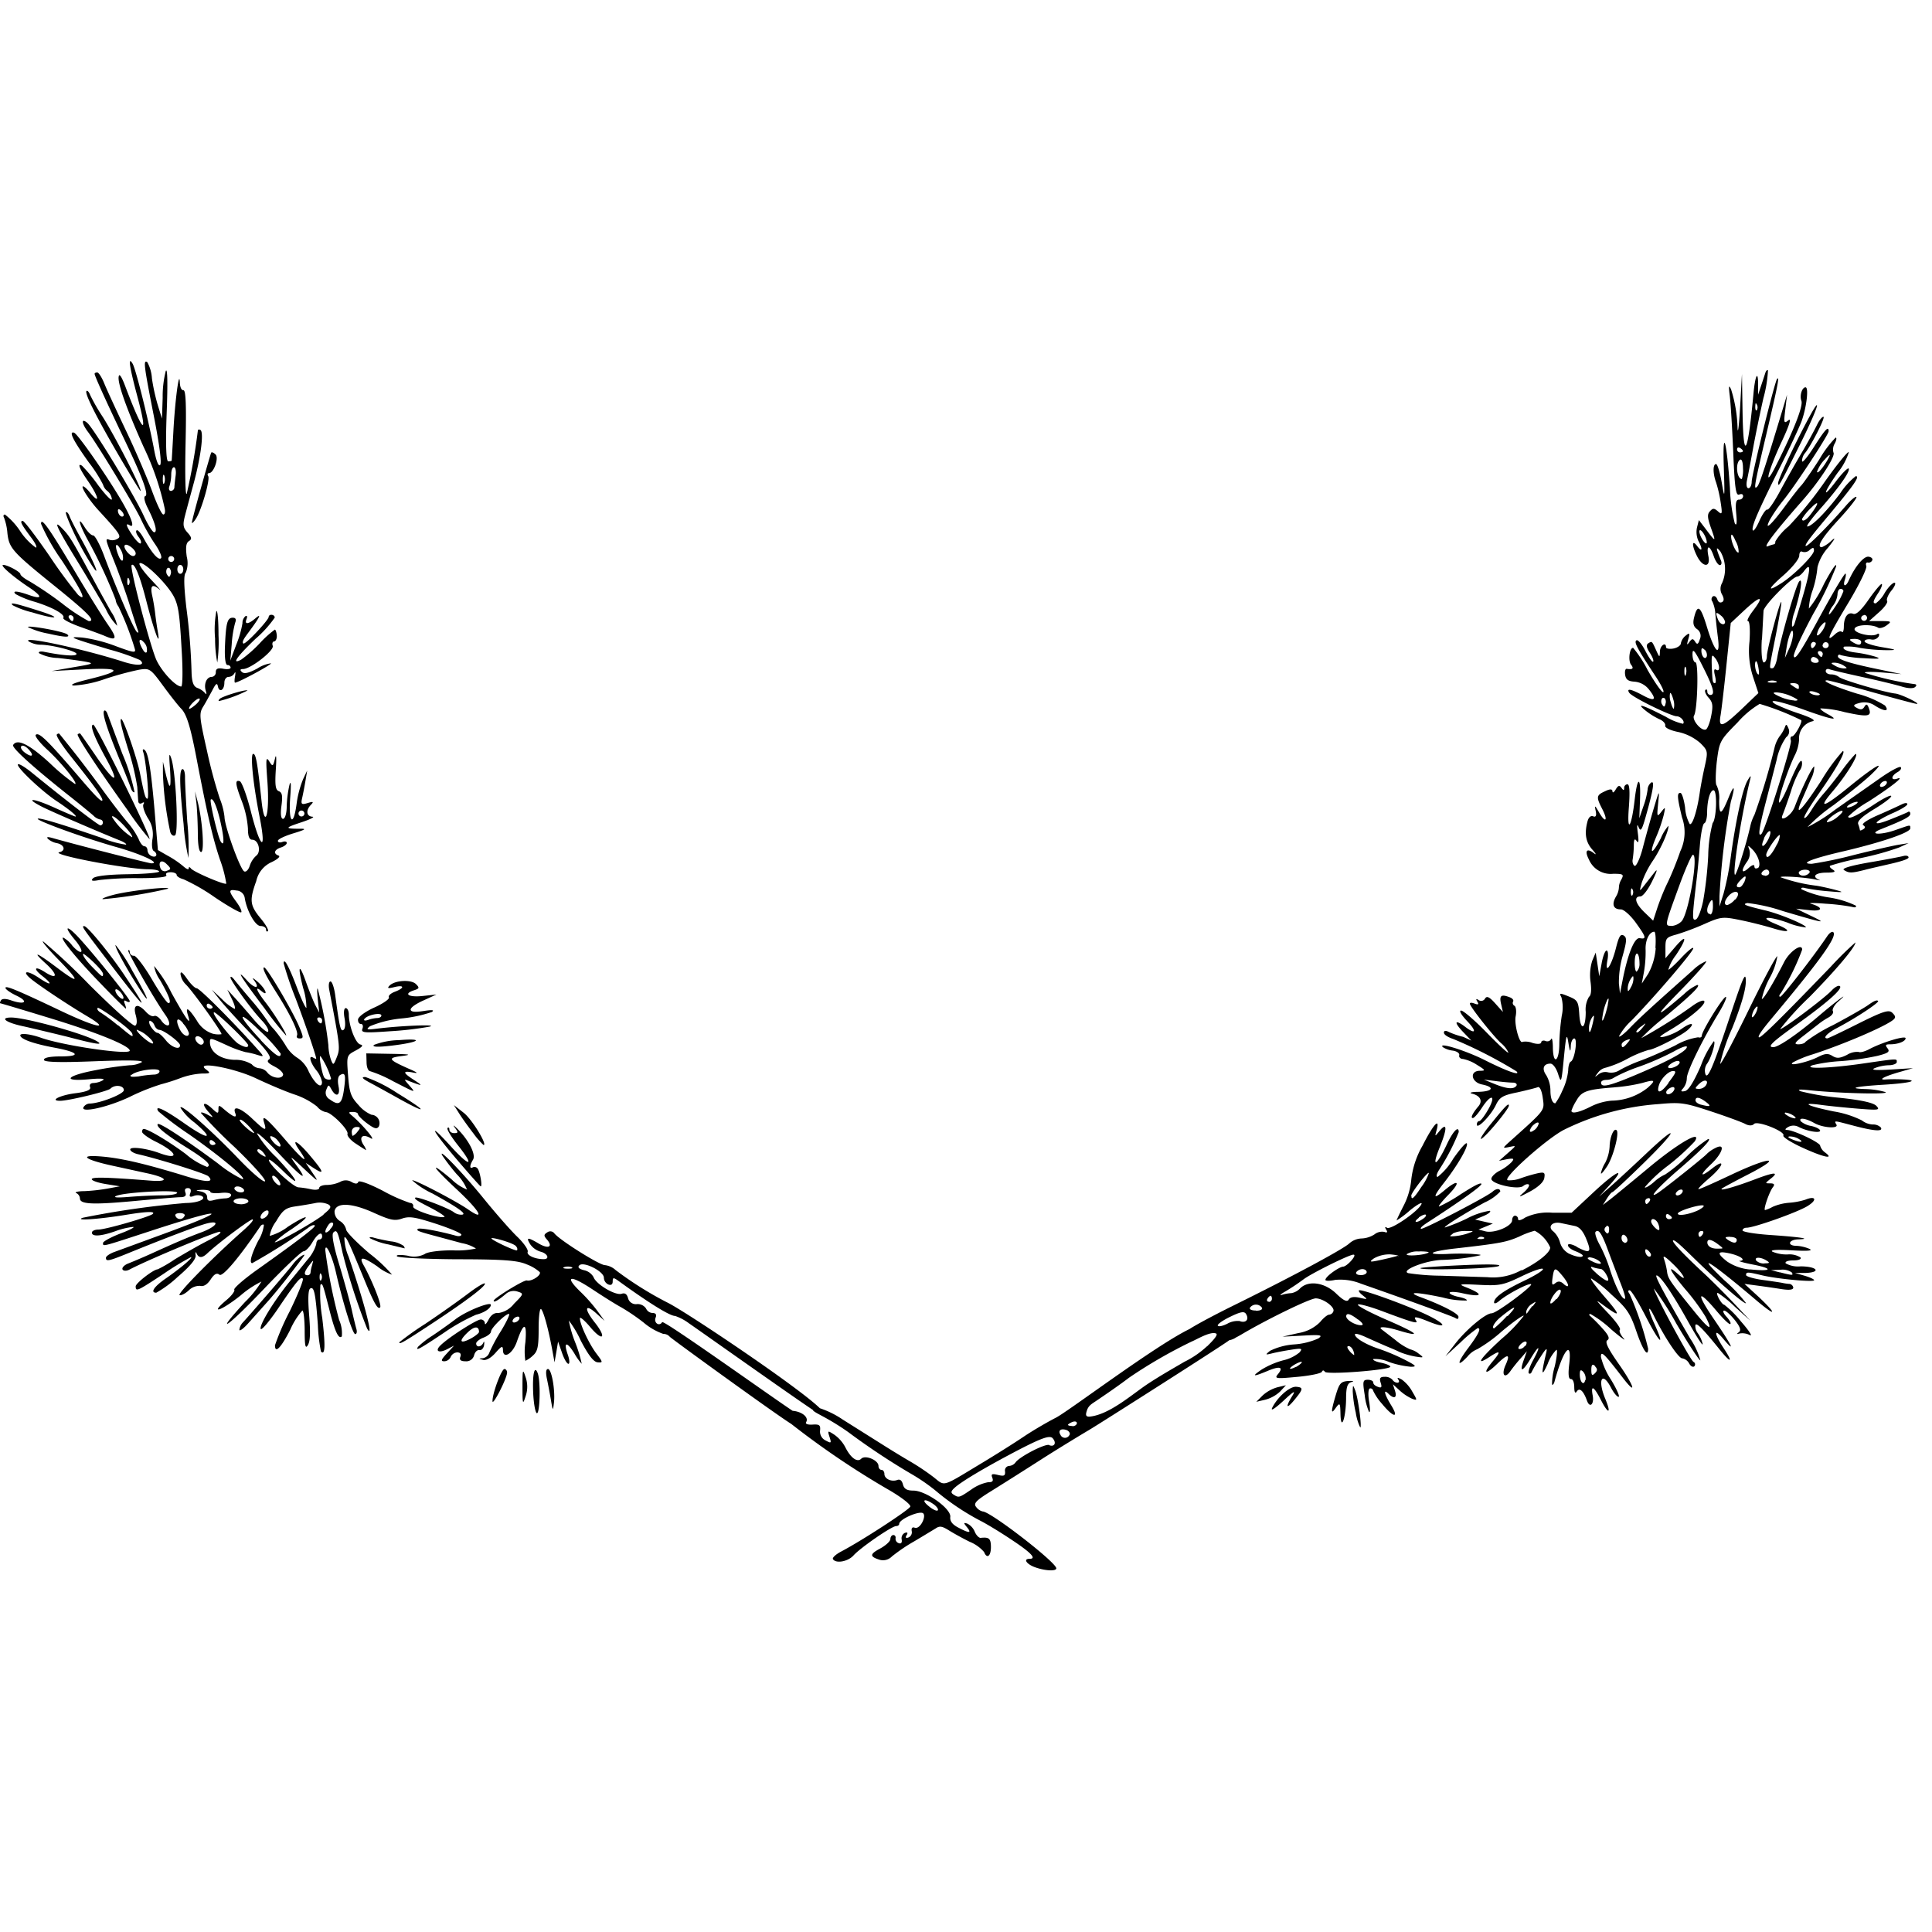 <svg xmlns="http://www.w3.org/2000/svg" width="300" height="300" viewBox="0 0 300 300"><path d="M17.43 139c-1.16.32-1.79.6-1.41.62A72.34 72.34 0 0026.09 138c.42-.42-6.33.34-8.66 1zM5.9 94.8C2.28 93.64 1.39 93.47 2 94a13.29 13.29 0 003 1.09c4 1.21 4.76.91.9-.29zM20.55 150.74a25.31 25.31 0 00-2.6-4c-.19.2 1.44 3.24 3.38 6.29 2.31 3.66 1.77 2.09-.78-2.29zM4.36 97.39a12.2 12.2 0 003.16 1c2.48.57 3.48.62 2.94.13S4 97 4.36 97.39zM16.44 94.59a8.81 8.81 0 001.76 2.58 5.92 5.92 0 00-.94-2.17c-.62-1.09-1.89-3.39-2.81-5.1-3.07-5.7-3.57-6.53-4.53-7.57-1.8-1.95-1.28-.7 1.83 4.39 1.72 2.79 3.82 6.34 4.69 7.87zM19.37 151.5c-2.22-3.33-5.76-7.66-6.28-7.69s-.33.18 4.76 6.83q7.41 9.66 1.52.86zM29.26 133.22a39.75 39.75 0 00-.18-5.63c-.2-3.1-.36-6.2-.35-6.9s-.16-1.26-.37-1.26c-.54 0-.5 2.38.15 8.56a33.68 33.68 0 00.75 5.23zM31.23 132.3c.55 0 .21-4.93-.54-7.82l-.41-1.6.22 1.83c.11 1 .21 3.13.22 4.71 0 1.79.19 2.88.51 2.88zM25.72 120.09l-.42-1.81v1.84a51.08 51.08 0 001.14 9.08c.14.45.47.68.74.51.58-.36.13-9.77-.57-11.9-.35-1.07-.39-.73-.21 1.58.21 3.24-.02 3.5-.68.7zM20.89 123a31 31 0 00-1.89-5.95c-1.17-3.11-2.23-6-2.35-6.3s-.34-.53-.48-.38c-.34.34.43 2.78 2.35 7.45.83 2 1.64 4.07 1.8 4.55s.43.75.57.63zM19.61 155.46c.3.18.54.19.54 0 0-.37-4.91-6.52-7.65-9.57-2.14-2.38-2.82-2.26-.79.15.66.79 1.07 1.57.9 1.74s-.79-.26-1.38-.94a4.34 4.34 0 00-1.41-1.25c-.61 0 2.11 3.33 5.91 7.24 2 2.09 3.74 3.79 3.81 3.79s0-.34-.17-.76-.12-.63.24-.4zM14.18 150c-.85-.88-1.42-1.73-1.27-1.88s3.09 2.52 3.09 3.13-.19.42-1.82-1.25zm4.95 5.07c-.12.13-.49-.09-.82-.48s-.48-.82-.36-.94.5.09.82.48.49.81.36.94zM15.12 117.73c-1.36-2-2.54-3.67-2.63-3.78s-.28-.06-.43.09 1.8 3.43 7.86 11.91a46.56 46.56 0 003.3 4.35c.28-.28-8.3-17.77-8.73-17.77-.58 0 .08 1.78 1.84 5 2.33 4.2 1.67 4.34-1.21.2zM12.55 83.58c-.77-1.39-1.56-2.92-1.74-3.4s-.44-.76-.58-.62 1.28 3.62 3.21 6.89c2.47 4.19 1.74 1.85-.89-2.87zM56.05 159c.28 0 .38.33.23.73-.25.64.23.69 4.32.4a52.1 52.1 0 006.09-.71c1.51-.39-4.41-.16-8.16.31-1.6.2-1.74.15-1.08-.38a17 17 0 014.84-1.2 20.72 20.72 0 004.75-1c.48-.32.1-.37-1.27-.16s-2 .13-2-.22.88-.93 2-1.43l2-.91-2.18.23c-2.19.23-3-.35-1.27-.9.8-.26.84-.38.27-.95-.75-.75-3.27-.6-4.1.23-.41.43-.25.48.73.24 1.59-.39 1.66.12.09.72-.65.24-1.06.64-.92.87s-.87.95-2.27 1.58-2.53 1.46-2.53 1.88.18.67.46.67zm.56-.78c.37-.61 2.61-1.07 2.61-.53 0 .22-.3.39-.66.39a5 5 0 00-1.45.31c-.5.15-.69.08-.5-.22zM70 178c-3.75-4.13-3-2.56 1 2.12 1.93 2.26 3.57 4.1 3.65 4.1.26 0-.08-2.1-.43-2.67a.61.61 0 00-.78-.3c-.54.34-.54-.28 0-1.15s-.78-3.21-2.44-4.84c-.6-.59-.72-.63-.34-.12.52.69.5.81-.14.81-.41 0-.74-.24-.74-.54s-.13-.41-.29-.25.57 1.36 1.62 2.68c2.67 3.35 1.89 3.47-1.11.16zM73.57 176.07a11 11 0 001.52 1.73c.65 0-1.84-4.05-3.08-5l-1.53-1.2.87 1.38c.48.75 1.48 2.14 2.22 3.09zM60.6 162.39c4.42-.5 5.54-1.21 1.37-.88a11.64 11.64 0 00-3.9.74c-.32.32.48.37 2.53.14zM57.39 168.09c.88.47 2.94 1.6 4.58 2.52 4.58 2.54 4.43 2-.23-.84a22.63 22.63 0 00-5-2.53c-.69-.01-.5.23.65.85zM56.92 164.93c0 .78.25 1.39.57 1.41a20 20 0 013.56 1.56c3.65 1.87 3.56 1.85 2.49.63-.86-1-.86-1 0-.65 2.09.8 2.23.78.81-.14-1.83-1.17-1.9-1.53-.23-1.2.9.18.73 0-.58-.56-3.29-1.46-3.43-1.71-1.15-2 1.66-.22 1.31-.29-1.72-.34l-3.79-.07zM279.51 69c1.67-3.35 2.84-6.09 2.6-6.09-.44 0-6 11.2-6 12.09.03.72.17.48 3.4-6zM30.4 80.58c.87-1.31 2.26-6.12 1.93-6.65-.16-.26-.1-.46.13-.46.72 0 1.58-2.38 1-2.91-.26-.26-.56-.39-.66-.28s-3 10.34-3 10.87c0 .18.27-.07.6-.57zM44.41 160.79c.28 0-1.76-3.31-3.18-5.14s-1.72-2.66-.63-1.75.73-.27-.56-1.42c-.68-.61-1-.74-.62-.3 1.07 1.4.15 1.44-1.12 0-1.91-2.08-.74-.23 2.74 4.35a53.15 53.15 0 003.37 4.26zM46.53 161.25c.61 0 .61-.18 0-1.66-1-2.46-5.09-9.37-5.51-9.37s.49 1.68 1.9 3.91c2.19 3.45 3.5 6.18 3.19 6.68-.11.24.04.44.42.44zM33.59 94.91a15.76 15.76 0 00-.19 4.25 18.8 18.8 0 00.34 3.72 22.4 22.4 0 00.19-4.25c0-2.34-.16-4.01-.34-3.72zM21.81 76.23c.4 0-3.85-8.35-5.88-11.53A29.69 29.69 0 0114 61.34c-.18-.48-.44-.76-.57-.62-.33.33 1.5 4 5.21 10.34 1.67 2.84 3.09 5.17 3.17 5.17zM38.43 107.22c-.22-.22-3.9.89-4.31 1.3-.18.19-.23.34-.11.34a20.23 20.23 0 004.42-1.64z"/><path d="M16 75.25a1.9 1.9 0 00.68 1 1.92 1.92 0 01.69 1.25c0 .37-.94-.58-2.1-2.12a25.91 25.91 0 00-2.53-3.06c-.78-.49-.42.46 1 2.5 1.65 2.44 1.81 3.58.23 1.66-.62-.76-1.14-1.15-1.15-.87 0 .46 1.25 2.31 2.51 3.67 3.29 3.58 3.55 4 2.94 4.37a1.57 1.57 0 01-1.21.19c-.77-.28-.77-.29.75 3.54.73 1.84 1.78 4.79 2.33 6.56s1.12 3.53 1.26 3.91.1.53-.19.23c-.49-.5-3.23-6.89-5.07-11.84-.64-1.7-1.39-3.1-1.68-3.1s-.87-.57-1.3-1.26c-1.17-1.89-.94-.65.33 1.72a76.77 76.77 0 014.46 9.5 2.21 2.21 0 00.44 1.07 44 44 0 012.53 6.54c.23.71-.11.67-2.89-.36A23.53 23.53 0 0012.8 99c-2.43-.18-1.94 0 4.13 1.84a34.41 34.41 0 014.8 1.65c1 .85-.39 1-2.75.21-6.57-2.08-16-4.06-14.45-3.06a3.72 3.72 0 001.7.47c1.79 0 5.65 1 5.65 1.43s-2.21.24-5-.32c-.62-.13-1 0-.8.22a6.66 6.66 0 002.91.73c1.45.16 3.36.41 4.25.57 1.45.27 1.28.35-1.84.87l-3.4.59 5-.26c5.85-.3 6.15.22.87 1.51-2.34.57-3.17.92-2.4 1a18 18 0 004.79-1 48.54 48.54 0 015.31-1.45c1.68-.27 1.78-.2 3.78 2.52 1.13 1.54 2.38 3.12 2.78 3.52.83.83 1.44 2.77 2.36 7.58 1.71 8.91 2.53 12.48 3.65 15.82a19.33 19.33 0 011 3.77c-.25.25-5.11-1.83-5.5-2.36-.18-.25-.34-.27-.34 0s-.4.06-.89-.38a15 15 0 00-2.41-1.62l-1.48-.85-.52-6.19c-.58-6.66-1-9-1.59-9.4-.22-.14-.3 0-.18.35.42 1.17 1 7.26.66 7.26s-.51-.79-1.16-4c-.48-2.38-2.56-8.37-2.9-8.37s.25 2 1 4.48a38.57 38.57 0 011.49 6.09c.05.88.12 1.88.15 2.21s.29.45.58.27.41-.13.23.17.13 1.24.67 2.16a4.44 4.44 0 01.73 3.24c-.15.87-.07 1.7.17 1.85.7.43.49 1.12-.26.83a1.08 1.08 0 01-.69-.9c0-.35-.21-.64-.47-.64s-.66-.5-.89-1.1a11.64 11.64 0 00-1.76-2.64c-.73-.85-2.54-3.2-4-5.22s-3.52-4.71-4.55-6-1.91-2.38-2-2.49-.25-.06-.41.1.82 1.7 2.19 3.41c3.86 4.85 5.11 6.61 4.86 6.85s-2-1.8-4.12-4.28c-4.51-5.23-5.73-6.39-6.2-5.93-.18.19.61 1.2 1.75 2.26 2.19 2 4.91 5.37 4.35 5.37a32.13 32.13 0 01-3.89-3.22c-3.27-3-5.09-3.86-5.72-2.84-.25.41 2.94 3.31 8.45 7.69 1.9 1.5 3.72 3 4.05 3.31a2.09 2.09 0 001 .57.45.45 0 01.43.46.43.43 0 01-.37.46c-.32 0-5.36-3.88-10.81-8.32-1-.79-1.87-1.31-2-1.16-.35.35 3.73 4.21 6.06 5.74 1.84 1.21 3.23 2.36 2.86 2.36-.11 0-1.6-.63-3.3-1.4-3.31-1.5-4.75-1.56-1.79-.07 1.53.77 8.76 3.89 12.06 5.21.6.24 1 .52.89.63a15.09 15.09 0 01-3.62-1c-7-2.4-10.09-3.29-10.09-3s6.43 2.73 12.41 4.43c3.76 1.07 6.73 2.47 5.24 2.47-.4 0-11.66-2.88-15.35-3.93-.79-.22-1-.18-.69.15a3 3 0 001.34.64c1.18.21 1.46 1.18.41 1.41-1.53.34 10.38 2.63 13.76 2.65.95 0 1.73.16 1.73.35s-2.2.38-4.88.42c-3.15.05-5.07.28-5.4.64s-.18.49 1 .26a50.27 50.27 0 016.12-.29c2.92 0 4.46-.16 4.28-.46s.14-.46.66-.46.94.19.94.41.48.53 1.06.68a30.35 30.35 0 014.89 2.82c2.1 1.41 3.94 2.45 4.08 2.31s-.2-.86-.75-1.61c-1.26-1.7-1.25-2 0-1.77a1.35 1.35 0 011.29 1.14c.31 2 1.63 4.37 2.46 4.37.47 0 .85.24.85.53s.13.41.29.26-.37-1.07-1.15-2c-1.65-2-1.74-2.77-.66-5.77a4.2 4.2 0 012.41-2.95c.9-.43 1.38-.86 1.07-1-.87-.29-.69-.93.34-1.26.51-.16.92-.48.92-.71s-.31-.29-.69-.15-.69.07-.69-.18 1.09-.76 2.41-1.16c1.87-.57 2.11-.73 1-.71-2.41 0-2.36-.15.23-1 1.39-.46 2.16-.85 1.72-.87-.94-.06-1.05-1-.23-1.85.47-.49.38-.54-.52-.27s-1.07.22-.85-.75c.14-.6.37-1.81.52-2.69l.27-1.61-.64 1.35a15.63 15.63 0 00-1 3.79c-.49 3.73-1.29 3-1-.92.16-2 .12-2.8-.11-2a17.78 17.78 0 00-.43 3.33c0 1.12-.27 1.95-.57 1.95s-.43-.66-.25-2c.21-1.55.12-2.09-.4-2.29s-.63-.92-.47-3.37c.12-1.8.07-2.54-.12-1.74-.32 1.31-.37 1.33-.91.46s-.52-.17-.27 3.27c.36 5.1-.42 7.53-.92 2.87-.65-6.06-.87-7.29-1.3-7.29s-.12 4.11 1 9.78.13 5-1.35-.82c-.63-2.48-1.41-4.6-1.72-4.71-.79-.26-.72.41.35 3.21a14.76 14.76 0 01.91 4.15c0 1.18.21 1.72.66 1.72 1 0 1.44 1.89.62 2.49a3.63 3.63 0 00-1 1.56c-.18.58-.56 1-.84.88-.6-.19-3.07-7-3.08-8.48a10.7 10.7 0 00-.73-2.83 75.18 75.18 0 01-2-7.47c-1.19-5.26-1.23-5.77-.57-6.83.4-.63 1-1.77 1.42-2.53.55-1.08.74-1.2.86-.57.22 1 1 .56 1-.61 0-.49.29-.89.65-.89a1.11 1.11 0 00.92-.57c.15-.32.19-.11.09.46s-.11 1 0 1c.53 0 5.76-2.84 5.57-3a5.18 5.18 0 00-2.12.81c-1.3.69-2 .87-2.37.55s-.28-.47.15-.47c1.19 0 4.9-2.9 4.62-3.61-.14-.38 0-.68.22-.68s.45-.42.41-.92-.18-.92-.31-.91a15.66 15.66 0 00-2.32 2.1 20.84 20.84 0 01-2.87 2.54c-1.62.88-.73-.42 2.18-3.2a17.54 17.54 0 003-3.31c0-.51-.91-.61-.94-.1s-3.66 4.4-3.94 4.12.24-.95.86-1.79c1.72-2.32 2.05-3 1-2.1s-1.72 1-1.36.1c.16-.41.08-.6-.18-.44a1.4 1.4 0 00-.45 1.08 15.59 15.59 0 01-.95 3.3l-.94 2.51.22-2.52a16.93 16.93 0 01.53-3.34c.21-.54.1-.8-.37-.8-.84 0-1.06.81-1.21 4.48-.07 1.8.08 2.87.39 2.87a.45.45 0 01.49.4c0 .22-.52.3-1.15.17-.84-.16-1.15 0-1.15.53a.7.7 0 01-.64.74c-.79 0-1.26 1.11-.91 2.18.15.49.1.61-.13.32a3 3 0 00-1.19-.79c-.58-.22-.83-.86-.89-2.27a95.9 95.9 0 00-.81-10.17c-.4-3.51-.43-5.13-.09-5.47a3.93 3.93 0 00.15-2.46c-.2-1.47-.11-2.15.34-2.43s.47-.56-.22-1.32-.77-1.21-.38-2.67c.25-1 .88-3.29 1.39-5.18 1.09-4.09 1.53-7.73 1-8.08-.23-.14-.41-.08-.41.12A98 98 0 0129 76.65c-.21.56-.29-2.82-.19-7.52.14-6.11.05-8.53-.32-8.53s-.54-.57-.57-1.26c-.09-2.07-.76 3-1 7.7-.13 2.4-.25 4.41-.26 4.48s-.26.11-.54.11-.44-2.06-.24-7.47c.18-4.65.13-7.12-.14-6.55a16.09 16.09 0 00-.48 4.14L25.15 65l-.62-2a30.37 30.37 0 01-.94-4.25 6 6 0 00-.72-2.52c-.64-.39-.54.45 1 8.28.91 4.63 1.26 7.4 1 7.69s-.65-.69-1-2.7C23 65 21.09 57.34 20.6 56.49c-.76-1.29-.52.4.71 5 1.76 6.56.94 5.88-1.88-1.56-.56-1.49-.93-2-1-1.45-.2 1 1.22 5 3.88 10.94a42.6 42.6 0 013.25 9.47c.14.57.05 1-.2 1s-1-1.6-1.72-3.56-2.5-6.15-4-9.3-3.06-6.53-3.44-7.47-.88-1.73-1.1-1.73-.41.1-.41.22c0 .32 1.87 4.44 4.53 10 2.88 6 3.94 8.84 3.32 9-.26.08-.09.88.4 1.84 1.17 2.32 1.55 3.76 1 3.76-.25 0-1-1.19-1.66-2.64-1.46-3.18-7.77-13.56-8.74-14.36s-.87.1.13 1.43c1.46 1.92 7.32 11.6 8.19 13.5a29 29 0 002.14 3.8c.75 1.07 1.21 2.1 1 2.3-.39.39-1.45-.83-2.7-3.11-.45-.82-.94-1.37-1.1-1.21s0 .6.31 1 .48.82.35 1-.69-.37-1.22-1.12c-1-1.47-1.25-2.13-.51-1.68s.49-.69-.87-3.12c-2.13-3.8-7.12-11-7.75-11.25-.89-.28-.19 1.15 2.28 4.61A21.68 21.68 0 0116 75.25zM3.87 116.87c-.49-.36-.74-.79-.56-1s.66 0 1.08.44c1 1.03.61 1.4-.52.56zM20.49 130a9.92 9.92 0 01-3.1-3.15c0-.49 1.54.85 2.71 2.34.34.45.52.81.39.81zm5.42 5.21a.72.72 0 01-1-.41c-.4-1.05.23-1.4 1-.59.68.65.68.79 0 1zm20.9-9.35a.47.47 0 01.46.46.46.46 0 01-.46.46.45.45 0 01-.46-.46.46.46 0 01.46-.46zm-14.08-1.7c.37-.37 1.07 1.35 1.62 4 .49 2.32.45 3.37-.09 2.49-.44-.76-1.75-6.27-1.53-6.49zM31 108.5c.11.12-.21.59-.71 1s-.93.69-.93.51c-.02-.45 1.37-1.76 1.64-1.51zM20 90.81c-.15.15-.26-.12-.24-.6s.13-.65.28-.28a.94.94 0 01-.04.88zm2.83 10.33c-.12.38-.41.2-.77-.48-.68-1.26-.42-1.77.4-.79a1.57 1.57 0 01.34 1.27zM28 87.72c.26 0 .46.31.46.69s-.2.69-.46.69-.46-.31-.46-.69.17-.69.46-.69zM26.31 75.5a6.42 6.42 0 00.28-1.84c0-.61.19-1.11.42-1.11s.36.57.27 1.26-.19 1.53-.2 1.84a.59.59 0 01-.54.58c-.28 0-.39-.33-.23-.73zm.28 10.84a.46.46 0 01.46.46.47.47 0 01-.46.46.46.46 0 01-.46-.46.45.45 0 01.46-.46zm-.19 2a.94.94 0 01.09.86c-.16.47-.27.47-.56 0s.01-1.37.47-.9zM25.51 75c-.13.32-.23.06-.23-.57s.1-.89.23-.58a1.74 1.74 0 010 1.15zm-1 23.1c-.14-.76-.32-2-.41-2.8s-.3-2.08-.48-2.87c-.33-1.54.06-1.83 1.16-.88.37.31-.25-.41-1.37-1.6s-1.91-2.31-1.74-2.47c.4-.41 3.08 2 4.57 4s1.6 3 2 10c.16 2.82.11 5.12-.1 5.12-.84 0-2.89-2.16-3.8-4s-4.24-14.48-3.9-14.85 1.11 1 2.26 5.48c1.22 4.77 2.3 7.67 1.8 4.83zm-5.12-13.45c.33-.33 1.68.7 1.68 1.28a.4.4 0 01-.4.41c-.59 0-1.62-1.34-1.28-1.69zm-.3 2.29c-.12.3-.44 0-.73-.78-.64-1.59-.34-2.14.41-.76a2.5 2.5 0 01.32 1.54zm-.23-7.6c.3.3.43.66.3.79-.3.3-.85-.24-.85-.85 0-.28.22-.28.55.06zM290.74 107.48c3.61 1 6.71 1.83 6.9 1.82.64 0-2.43-1.51-3.36-1.61-1.64-.18-8.24-2.12-8.69-2.55a2.12 2.12 0 00-1.27-.42c-.45 0-.82-.23-.82-.51s.25-.41.57-.29 2.64.67 5.17 1.22 5.29 1.23 6.14 1.49 1.7.32 2 .05.21-.44-.16-.46a44.64 44.64 0 01-7.62-1.73c-.18-.18 1-.21 2.67-.07l3 .25-3.09-.64c-4.93-1-6.79-1.61-6.79-2.11 0-.26.21-.34.45-.19a17 17 0 003.56.47c2.44.15 2.82.1 1.74-.25a19.23 19.23 0 00-2.89-.61c-1.47-.17-2.29-.57-1.9-.93a8.46 8.46 0 012.49.2 27.62 27.62 0 004.14.35c1.66 0 1.58-.08-.81-.48-1.45-.25-2.64-.65-2.64-.89s.45-.38 1-.3a1.1 1.1 0 001.21-.49c.13-.38 0-.51-.29-.32-.84.51-3.72-.2-3.46-.87s2.76-.69 3.63-.15c.25.16.86 0 1.34-.36.82-.6.75-.65-.92-.66h-1.81l1.53-1.36c.85-.74 1.42-1.54 1.27-1.77s.17-1 .69-1.63.72-1.2.45-1.2-1 .72-1.52 1.6a4.88 4.88 0 01-1.39 1.61c-.51 0-.42-.37.41-1.64.41-.63.65-1.24.54-1.36s-1 .93-2 2.34c-1.2 1.75-2 2.46-2.45 2.28-.84-.32-1.44.51-1.45 2 0 .61-.15 1-.31.8s-.69 0-1.15.46c-1.41 1.27-1 .28 2.18-5 1.66-2.77 2.91-5.33 2.77-5.69s0-.59.25-.53a.61.61 0 00.68-.37c.1-.26-.19-.5-.64-.54-.76 0-2.05 1.55-3 3.66-.48 1.11-1 1-.61-.11.16-.51.19-.92.07-.92s-1.42 2-4.2 7.12-3.67 6.42-3.81 5.7c-.08-.4 1.31-3.4 3.07-6.66A52.67 52.67 0 00285.1 88c.17-.79-.63.35-1.87 2.66a18.33 18.33 0 01-2.35 3.84 9.71 9.71 0 01.6-2.89 16.38 16.38 0 00.74-3.56 7.17 7.17 0 011.63-3c1.1-1.38 1.28-1.76.52-1.08a5 5 0 01-1.48 1c-.88 0 0-1.46 2.67-4.35 1.62-1.76 2.83-3.31 2.7-3.45s-.87.48-1.64 1.37c-2.79 3.21-6 6.44-6.23 6.23s1.47-2.24 3.54-4.72c4-4.78 4.92-6.11 4.23-6.11a11.09 11.09 0 00-2.4 2.64c-2.19 2.92-4.42 5.17-5.11 5.17-.24 0 .61-1.18 1.89-2.62 2.84-3.19 4.86-6 4.52-6.38-.14-.14-1 .72-1.91 1.91-2.26 3-2.1 2 .22-1.28a9.44 9.44 0 001.71-3.15c-.08-.26-1.76 1.79-3.72 4.56a59.09 59.09 0 01-5.62 6.93 9 9 0 00-2.06 2.34c0 .25-.08.45-.19.45a6.17 6.17 0 00-1 .32c-.84.32 1.1-2.24 5.3-7 2.78-3.15 5.27-7 4.91-7.55a1.77 1.77 0 01.2-1.41c.27-.51.33-.92.13-.92a17.47 17.47 0 00-2.56 3.44c-1.22 1.89-2.47 3.69-2.78 4s-1.44 1.76-2.5 3.2c-2.1 2.86-3.32 4-2.38 2.15a24.28 24.28 0 012-2.92c2-2.45 7.14-10.33 7.14-10.85 0-.89-.55-.3-2.3 2.46-1 1.58-1.83 2.55-1.83 2.16a2 2 0 01.39-1.15c.9-1 3.32-5.72 2.93-5.72-.23 0-.67.57-1 1.26s-1.36 2.61-2.33 4.25-2.5 4.34-3.39 6-1.8 3-2 2.9-.79.77-1.26 1.83-.93 1.66-1 1.35c-.2-.6.93-3.18 4.58-10.45 1.27-2.53 2.61-5.42 3-6.43.79-2.19 1.15-5.29.62-5.29s-.95 1.28-.64 2.1-1.28 4.77-3.84 9.85c-2.13 4.25-1.44 1.23.83-3.62 1.11-2.37 1.51-3.61 1-3.22-.71.58-.75.45-.49-1.66l.27-2.3-.69 2.3c-2.62 8.68-3.56 11.54-3.91 11.93-.64.69-.52 0 1.43-8.29 1.82-7.73 2-8.81 1.63-8.41S272 73.77 272 74.81c0 .53-.23 1-.5 1s-.39-.5-.22-1.27.57-2.91.94-4.94 1.09-5.52 1.6-7.77a20 20 0 00.71-4.32c-.12-.12-.31.07-.42.42s-.41 1.26-.66 2l-.45 1.36v-1.57c0-2.28-.45-1.51-.72 1.38-.9 9.71-1.58 10.78-1.7 2.7l-.09-5.73-.28 5.06c-.16 2.78-.34 4.33-.4 3.45a22 22 0 00-1-6.09c-.36-.81-.41-.58-.21 1 .14 1.14.38 5.1.54 8.81.22 5.41.4 6.69.9 6.5s.63 0 .63.27a.59.59 0 01-.64.51c-.47 0-.58.54-.43 2.18.14 1.47.06 2-.23 1.49a26.41 26.41 0 01-.75-5.51c-.5-7.39-1.16-9.62-.95-3.22.16 4.93.14 5.1-.32 2.41-.27-1.58-.67-2.87-.88-2.87-.51 0-.51 1.47 0 2.84a20 20 0 01.71 3.09c.28 1.81.24 2-.41 1.42s-.85-.47-1.27 0-.38 1 .21 2.65c.78 2.19.73 2.19-.91 0l-1-1.3-.29 1.14a3.39 3.39 0 00.21 2.08c.72 1.34.59 1.84-.2.79s-.87-.13 0 1.6 2.13 1.83 1.76 0 .21-1.79.83 0c.26.76.69 1.38.94 1.38s.34-.31.19-.69c-.82-2-.84-2.33-.09-1.41a5.43 5.43 0 01.25 4.89 1.77 1.77 0 000 1.78c.32.59.33 1 0 1.17s-.59 0-.74-.43-.46-.59-.69-.45a.56.56 0 00-.07.8 5.47 5.47 0 01.46 1.92c.06.76.23 2.39.39 3.62.42 3.21-.49 2.37-1.69-1.57-1-3.3-1.47-3.65-2-1.5-.23.9-.1 1.41.45 1.81a1.25 1.25 0 01.44 1.57c-.25.8-.41.88-.73.38s-.48-.52-.9.06-.41.42-.16-.46.25-1.08-.43-.52a2.06 2.06 0 00-.73 1.18c0 .32-.52.68-1.15.8s-1.15 0-1.15-.18c0-.92-.92-.3-.95.64s-.05 1-.55-.11c-.7-1.55-.67-1.52-1.25-1.16-.37.23-.3.66.23 1.47.41.63.65 1.25.52 1.38s-.67-.62-1.21-1.67-1.15-1.78-1.38-1.64c-.43.26.08 1.22 3 5.64.87 1.32 1.39 2.41 1.14 2.41s-1.33-1.55-2.41-3.44a18.55 18.55 0 00-2.25-3.45c-.56 0-.81 2-.32 2.62s.21.79-.69.64c-.2 0-.31.38-.23.94.12.75.49 1 1.47 1.06A3.19 3.19 0 01256 107c1.33 1.65 1 2-.85 1s-2.62-1.17-2.18-.45 6.55 3.67 7.37 3.67c.63 0 1.36.83 1 1.17a8.9 8.9 0 01-2.69-1.1c-3.61-1.86-4.64-2.17-3.19-1a10.9 10.9 0 002.19 1.38c.57.23 1 .68.92 1s.77.75 2.05 1a7.74 7.74 0 013.4 1.71c1.19 1.19 1.21 1.3.68 3.68-.3 1.35-.65 3.17-.77 4.06-.4 2.78-1.14 5.09-1.55 4.84a6.22 6.22 0 01-.72-2.55c-.17-1.26-.5-2.29-.73-2.29-.55 0-.51.62.25 3.8a6.87 6.87 0 01-.27 5.28c-.49 1.45-1.38 3.67-2 4.93s-1.32 3.09-1.63 4.06l-.58 1.77-1.33-1.28c-1.44-1.38-1.73-2.48-.65-2.48.38 0 1.21-1.08 1.85-2.41.74-1.51.87-2 .36-1.36l-1.61 2.06c-.78 1-.78 1-.38-.45a14.69 14.69 0 011.75-3.44c1.18-1.75 2.45-4.59 2.39-5.38a7 7 0 00-1.19 1.95c-1.41 2.72-1.9 2.57-.72-.21a23.88 23.88 0 001.17-3.4c.29-1.3.27-1.33-.39-.48s-.68.73-.47-1.38.21-2.19-.72.94c-.52 1.77-1.28 4.52-1.69 6.1s-1 2.8-1.23 2.71-.41-.56-.32-1a15.93 15.93 0 00.18-2.17c0-.95.13-1.14.44-.69s.34 0 .18-1.23-.12-1.51.12-.92c.32.76.51.47 1.1-1.61 1.18-4.17 1.42-5.67.85-5.31a1.48 1.48 0 00-.55 1.09 12.51 12.51 0 01-.66 2.61l-.63 1.84.11-2.87c.15-3.68-.4-3.73-.82-.08-.5 4.43-1.24 5.43-.91 1.23.18-2.42.11-3.56-.23-3.56a.55.55 0 00-.5.57c0 .42-.12.41-.41 0s-.49-.47-.9.23c-.27.47-.5.6-.51.29s-.28-.44-1.16 0c-1.35.61-1.39.88-.43 2.74s.51 2.27-.48.55c-.66-1.15-.73-1.18-.53-.24.16.76 0 1-.39.84s-.72.18-.88.77c-.51 1.9-.28 3.24.75 4.4.59.66.68.9.22.54-1.09-.83-1.46-.36-.75 1a3.67 3.67 0 003.77 2.21c1.58 0 1.69.1 1.25.91a2.54 2.54 0 00-.37 1.27 3.11 3.11 0 01-.48 1.41c-.67 1.2-.37 1.94.79 1.94.45 0 1.47.91 2.27 2 1.68 2.33 1.76 2.66.66 2.47-.83-.14-1.89 2.51-2.71 6.76l-.36 1.84-.17-1.58a15 15 0 01.6-4.32c.63-2.26.66-2.79.15-3.11s-.77.21-1.22 2c-.7 2.76-1.76 4.24-1.31 1.83.16-.82.1-1.5-.13-1.5s-.57.88-.77 2l-.37 2-.27-1.84-.28-1.84-.54 1.27a7.49 7.49 0 00-.26 3.27c.17 1.27.09 2.12-.24 2.32a3.87 3.87 0 00-.51 2.34c0 2.75-.83 3.07-1 .38-.13-2-.28-2.22-1.66-2.78s-1.49-.55-1.12.12a6 6 0 01.06 2.88 34.84 34.84 0 00-.38 4.31c0 2.77-.93 3.44-1 .74 0-1.09-.14-1.73-.26-1.43a.69.69 0 01-.89.3c-.36-.14-.66 0-.66.22s-.47.34-1.34.09a3 3 0 00-1.55-.18c-.46.46-1.33-2.7-1.08-3.95.15-.75.06-1.48-.18-1.64a.49.49 0 01-.22-.66c.13-.21-.09-.5-.49-.65-1.36-.53-1.67-.3-1.38 1l.29 1.27-1.2-1.34c-.89-1-1.3-1.19-1.57-.75a.68.68 0 01-1 .24c-.4-.26-.46-.18-.2.24s.16.53-.39.32-.77-.16-.77 0c0 .44 3.48 4.85 4.81 6.1a4.35 4.35 0 011.17 1.48c0 .22-1.5-1.17-3.34-3.06s-3.64-3.45-4-3.45 0 .63.9 1.6c1.57 1.62 1.41 2.2-.25.94s-1.8-.76-.41.71l1.35 1.41-1.27-.58a12.08 12.08 0 01-2.19-.74c-.52-.27-.8-.24-.8.09s.67.73 1.49 1a70 70 0 019.77 5c.74.77-1.49 0-5.06-1.81-3-1.48-7.24-2.78-6.35-1.93a3.57 3.57 0 001.53.53c.63.09 1.09.42 1 .72s.19.57.56.57a6.18 6.18 0 012.19.92c1.33.81 1.38.92.47.92-1.67 0-1.38 1.79.34 2.13 2 .41 1.68 1.08-.57 1.14-1.08 0-1.54.15-1 .28 1.28.32 1.68 1.12 1 1.95-.92 1.08-1.29 1.85-.88 1.84.21 0 .84-.72 1.41-1.6 1.44-2.22 2.25-2 1 .23-.57 1-1.2 1.84-1.41 1.84s-.38.24-.38.54c0 .83 2.17-1.39 2.94-3 .59-1.24 1.07-1.54 3.36-2 1.47-.33 2.9-.69 3.18-.81s.61.54.76 1.67c.27 2 .5 1.73-4.95 6.62-1.36 1.22-1.36 1.23-.23 1s1.12-.26-.23.94l-1.38 1.21L234 180c1.06-.17 1.18-.1.72.45a7.36 7.36 0 01-1.84 1.33c-.71.36-1.3.94-1.3 1.27 0 .82 4.17 1.76 4.95 1.11.32-.27.72-.36.87-.21s-.21.71-.81 1.23c-.94.81-.8.79 1-.17 1.29-.7 2.12-1.48 2.21-2.1.14-.86 0-.95-1.14-.7a23.79 23.79 0 00-2.53.75 4.76 4.76 0 01-2 .31c-1-.19 6-6.43 8.71-7.83a39.23 39.23 0 0114.74-4c3.38-.31 4-.22 8.09 1.13 2.42.8 4.82 1.68 5.32 1.95s1.08.34 1.38 0c.55-.55 4.93 1.2 4.55 1.81-.13.22 1.16 1.05 2.88 1.84 3.3 1.52 5.1 1.92 3.63.81a2 2 0 01-.8-1.08c0-.48-4.07-2.41-5.14-2.44-.38 0-.31-.18.19-.47a1.68 1.68 0 011.61 0c1.36.69 3.34 1 3.34.58 0-.23-.62-.56-1.38-.73a3.29 3.29 0 01-1.63-.73c-.39-.63.78-.48 2.09.27s3.87.93 3.44.23-.3-.59 2.84.23 4.46.88 4.06.23a1.68 1.68 0 00-1.26-.46 3 3 0 01-1.69-.64 15.43 15.43 0 00-4.37-1.39c-4.16-.85-5.31-1.47-1.87-1 1.26.17 3.85.43 5.74.58 3.12.25 3.38.21 2.76-.44-.47-.49-2.32-.9-5.73-1.26a38.88 38.88 0 01-6-1c-.65-.29-.25-.34 1.33-.17 4.57.49 12.91.69 11.75.27a12.22 12.22 0 00-2.95-.45c-3-.08-1.67-.41 2.65-.67s5.81-.7 3-.83a24.42 24.42 0 00-2.46 0c-1.45.14-.5-.42 1.88-1.11l2.22-.64-3.44.22c-2.32.14-3.15.07-2.53-.21a6.54 6.54 0 012.18-.46c.7 0 1.27-.24 1.27-.49 0-.56.3-.58-5.29.23-5.08.74-9.36.88-7.81.26a24.89 24.89 0 014.43-.64 41.85 41.85 0 005.64-.81c1.72-.43 2-.65 1.6-1.17s-.33-.63.41-.63c1.23 0 2.39-.46 2.39-.94s-3.78.69-5.63 1.69c-.69.37-1.44.57-1.66.43a3 3 0 00-1.81.46c-1.11.55-1.6.58-2.27.16s-1.15-.38-2.21.16c-1.68.86-4.91 1.55-3.88.83a16.92 16.92 0 013-1.22c4.71-1.52 11.19-4.29 12.51-5.35.44-.35.42-.59-.1-1.1s-1.27-.35-5.26 1.65c-2.53 1.27-4.71 2.31-4.85 2.31-.77 0 0-.83 1.49-1.6 3-1.58 6.66-4 6.4-4.22s-.84.15-1.55.65-3.15 1.89-5.43 3.1a25.43 25.43 0 00-4.28 2.59c-.09.22-.58.4-1.1.4-.77 0-.61-.26.84-1.37l2.28-1.78a11.15 11.15 0 011.5-1c.56-.3.88-.76.72-1s.2-.93.81-1.47c2.14-1.89-.33-.06-3.06 2.27-3.33 2.83-6.2 4.79-7 4.79-1 0-.24-.75 3.48-3.41 4.79-3.42 7.3-5.62 6.87-6.05-.19-.19-.77.1-1.29.66-1.15 1.23-7.5 6-8 6a45 45 0 014.57-5c4.23-4.32 7.12-7.76 7.12-8.46a50.38 50.38 0 00-3.79 3.73c-8.28 8.59-11 11.23-11.21 11s.86-1.57 2.21-3.19c7.44-8.91 10-12.49 9.35-13.13-.17-.17-.59.1-.93.61-2.18 3.24-7 9.4-7.29 9.41s-.16-.28.13-.63a37.74 37.74 0 003.26-6.68c0-1.09-2 .3-2.84 2-1.58 3.12-3.23 5.85-3.43 5.65a12.68 12.68 0 011.24-3.28 10.25 10.25 0 001.17-3.34c-.14-.14-2.14 3.61-4.45 8.34s-4.29 8.5-4.43 8.36a28.91 28.91 0 011.88-5.55c1.39-3.47 2.12-6 2.11-7.26 0-1.63-.41-.76-2.45 5.41-2.69 8.12-3.59 10.17-3.87 8.82a1.88 1.88 0 01.26-1.38c.66-.85 1.48-3.54 1.08-3.54a15.21 15.21 0 00-2 3.79c-1.09 2.51-1.93 3.85-2.49 3.95s-.73.05-.27-.43a2.63 2.63 0 00.58-1.59c0-1 2.31-5.76 5-10.2.8-1.33 1.27-2.41 1.05-2.41-.44 0-3.72 5.32-3.72 6 0 .26-.26.38-.57.27a10.06 10.06 0 00-3.56 1.27c-1.65.81-4 1.85-5.29 2.32a22.73 22.73 0 00-3.33 1.5 2.4 2.4 0 01-1.78.36 1.74 1.74 0 00-1.5.29c-.66.52-.67.5-.11-.22a2 2 0 011.22-.8 16.6 16.6 0 003.36-1.38 17.44 17.44 0 013.31-1.38c.75 0 5.1-2.22 6.07-3.1 1.24-1.11.57-1.26-.92-.2a8.75 8.75 0 01-2.67 1.23c-1.1.24-.92 0 .95-1.09 3.06-1.85 5.59-4 5.18-4.44-.18-.19-1 .16-1.84.78a76.08 76.08 0 01-7.94 5 35.08 35.08 0 013.78-3.37c4.14-3.45 5.6-4.91 4.9-4.89a7.41 7.41 0 00-2 1.39q-6.88 5.9-.7-.41c2.52-2.57 4.37-4.67 4.1-4.67a6.54 6.54 0 00-2.06 1.4c-6.67 5.93-8.18 7.32-9.72 8.9-.95 1-1.74 1.59-1.74 1.34a10 10 0 012-2.49c3.77-3.9 9.53-10.65 9.53-11.16 0-.28-.84.39-1.87 1.49s-1.94 1.92-2 1.82a6.73 6.73 0 011.17-2.24c1.8-2.7 1.71-3.41-.14-1.24l-1.48 1.72v-1.61c0-1.48.11-1.65 1.68-2.07a39.89 39.89 0 004.39-1.65c2.53-1.12 2.84-1.15 5.45-.62 1.52.3 3.76.87 5 1.24 2.8.88 3.28.49.69-.57-2.84-1.16-1.43-1.37 1.73-.26a10.36 10.36 0 002.85.75c.29-.29-4-2.11-6.33-2.65-3.17-.76-3.59-.94-2.74-1.14a26.92 26.92 0 015.51 1.25c6.57 1.94 7 2 4.36.74l-2.3-1.11 2.07.23c2.08.24 2.23-.41.23-1-.51-.14.53-.15 2.3 0a32.53 32.53 0 014.08.49c.49.14.74.06.58-.2a14.77 14.77 0 00-4.21-1.27 15.53 15.53 0 01-4.21-1.26c-.15-.24.12-.32.6-.18a30.17 30.17 0 003.62.49c2.27.2 2.47.17 1.14-.19-.88-.24-2.22-.54-3-.67a25.62 25.62 0 01-5.59-1.31c-.27-.28 4 0 5.59.38.5.12.66.1.34 0-1.14-.52-.54-1.1 1.15-1.11 1.24 0 1.54-.13 1.05-.44s-.58-.52-.46-.63a39.25 39.25 0 014.71-1.18 44.43 44.43 0 006-1.65l1.47-.68-1.6.26c-.89.15-4.06.87-7 1.61a61.35 61.35 0 01-6.42 1.34c-2 0 .05-.83 5.16-2 5.93-1.41 10.13-2.87 10.13-3.5s.08-.56-2.43.3c-2.28.78-4.15.64-2.16-.16 3.68-1.47 4.59-1.95 4.59-2.41 0-.28-.16-.41-.36-.28s-1.46.65-2.79 1.18c-3 1.19-2.66.38.42-1 1.25-.54 2.27-1.16 2.27-1.39s-.36-.21-.8 0-2.11 1-3.7 1.68-2.68 1.38-2.36 1.58.39.41 0 .64-.51.22-.51.1a4.28 4.28 0 00-.26-.9c-.18-.46.62-1.21 2.56-2.38 1.54-.94 2.7-1.83 2.56-2s-1.34.46-2.67 1.34c-2.61 1.72-4 2.39-4 1.86a15.52 15.52 0 013.1-2.3c3.69-2.37 5.72-4 4.57-3.6s-1-.45 0-1c.44-.25.65-.59.48-.77s-1.62.6-3.21 1.72l-7 4.91a25.9 25.9 0 01-4.26 2.68 27.23 27.23 0 014.07-3.43c2.34-1.78 4.93-3.88 5.75-4.67 2.67-2.55.73-1.49-3.3 1.8s-5 3.56-2.67.82 4.2-5.88 3.6-5.88a24.8 24.8 0 00-2.15 2.64c-1.09 1.46-2.37 3.06-2.84 3.57a19.43 19.43 0 00-1.8 2.43c-.51.84-1 1.42-1.16 1.29s.9-1.84 2.28-3.81c2.75-3.91 4.25-6.59 3.69-6.56a29.49 29.49 0 00-3.34 4.59c-3 4.6-4.24 5.85-3.05 3.09.36-.82 1-2.29 1.42-3.27a4.28 4.28 0 00.55-2c-.2-.2-1.85 3.13-3 6.14a3.44 3.44 0 01-1.52 1.82c-.53.21-.62.07-.37-.54.18-.44.75-2 1.26-3.56a16.56 16.56 0 011.33-3.2 1.9 1.9 0 00.4-1.12c0-1.14-.69 0-2.09 3.34-.73 1.74-1.39 2.94-1.48 2.66-.18-.52 1.49-5.43 2.51-7.43a6.18 6.18 0 00.6-2.32 2.71 2.71 0 012.07-2.83c.59-.12-.13-.54-2.07-1.2a29.42 29.42 0 01-3.68-1.46c-1.4-.91.72-.48 4.6.92 4.14 1.49 5.59 1.75 3.52.63-.72-.39-1.22-.79-1.12-.89a16.48 16.48 0 013.72.57c3.7.81 4.3.71 3.79-.62-.24-.64-.39-.69-.69-.2s-.61.48-1.18.17-.65-.49.45-.77a2.89 2.89 0 012.34.4c1.43.93 2.35 1 1.59 0a15.61 15.61 0 00-4.31-1.83c-3.51-1.09-5.71-2.07-4.67-2.08.28.01 3.42.83 7.02 1.84zm-1.27-12a.46.46 0 11-.47.52.47.47 0 01.47-.47zM288 99.21c.56 0 1 .2 1 .46 0 .57-.49.57-1.38 0-.55-.36-.48-.45.38-.46zm-3.11 3.69a3.1 3.1 0 011.38.44c.62.4.62.45 0 .45a3 3 0 01-1.38-.45c-.63-.34-.63-.44-.02-.44zm-1.58-31.5c.65-.76 1-1 .72-.46-.66 1.36-1.86 2.83-1.88 2.3a5.5 5.5 0 011.14-1.84zm-10.51-8.59a.91.91 0 010 .88c-.15.16-.26-.11-.24-.6s.07-.64.22-.28zm-2.31 11.58c-.81 0-1.06-2.52-.3-3 .27-.17.46.38.46 1.35a4.33 4.33 0 01-.18 1.65zm-.3-4.14a.47.47 0 01-.46-.48c0-.27.2-.36.46-.21s.46.38.46.49-.23.2-.48.2zM265 84.35c-.13.13-.47-.22-.77-.77s-.43-1.1-.3-1.23.47.22.76.77.39 1.1.31 1.23zm-6.38 25c-.16.47-.26.47-.55 0s0-1.32.47-.86a.94.94 0 01.04.89zm1.32.7c-.1.11-.33-.35-.5-1a2.69 2.69 0 01-.11-1.43c.11-.1.33.36.5 1a2.65 2.65 0 01.07 1.46zm1.84-5.24c-.13.31-.23 0-.23-.58s.1-.89.23-.57a1.74 1.74 0 01-.04 1.18zm-8.3 34.23c-.15.15-.26-.12-.24-.61s.13-.64.28-.27a.94.94 0 01-.08.91zm-18 29.53c-.38.62-1.5.53-3.45-.27l-1.61-.66 1.84.23c1 .13 2.21.24 2.67.24s.69.24.54.49zm2.76 6.9c-.39.32-.69.37-.69.11a1.82 1.82 0 01.69-1c.38-.32.69-.37.69-.11a1.91 1.91 0 01-.7 1.03zm39.75 1a2.73 2.73 0 011.38.42c.84.54.11.54-1.15 0-.62-.27-.69-.42-.22-.43zm-.69-3.7a2.83 2.83 0 011.15.44c.38.25.48.45.23.45a2.73 2.73 0 01-1.15-.45c-.39-.21-.53-.45-.24-.45zm-4.83-16.1c.25-.38.45-.49.45-.23a2.73 2.73 0 01-.45 1.15c-.24.37-.44.48-.44.23a2.78 2.78 0 01.43-1.16zm-8.61 11.63c.8-.8 1.59-.59 1 .28a1.36 1.36 0 01-1.06.5c-.66-.01-.66-.08.05-.79zm1.06 2.83c.89.67.67.78-.83.39-.45-.12-.81-.41-.81-.64-.01-.63.61-.53 1.63.24zM247.21 158c.34-.51.38-.32.16.68-.38 1.69-.64 2.06-.63.89a3.21 3.21 0 01.47-1.57zm-3.7 8.22a9.44 9.44 0 01-.93 3.18 9.78 9.78 0 01-1.07 1.92c-.46 0-.76-.79-.76-2a4.81 4.81 0 00-.65-2.36c-.72-1-.43-1.8.65-1.8.39 0 .91.71 1.19 1.61.48 1.52.52 1.38.9-2.53.35-3.59.45-3.89.7-2.3.23 1.39.32 1.53.37.58 0-.7.28-1.27.54-1.27.57 0 .06 3.37-.55 3.6-.21.09-.39.72-.39 1.41zm16.49 2.93c-.23.69-1.27 1.07-1.27.46 0-.25.33-.57.73-.73s.6-.07.54.27zm-.9-1c-1.19 1.62-1.95 1.78-1.49.33.32-1 1.45-2.14 2.15-2.17s.36.41-.71 1.85zm1.4-2.72c-1.1.7-2.05.48-1.06-.24.49-.36 1.07-.54 1.28-.4s.07.43-.27.65zm-11.06 2.25a2.18 2.18 0 001.27-.4 25.6 25.6 0 013.88-1.67 42.51 42.51 0 005.4-2.38c1.08-.61 1.95-.91 1.95-.67 0 .63-2.68 2.11-7.59 4.2-4.39 1.87-5.73 2.19-5.73 1.38-.05-.25.32-.45.77-.45zm1.24 1.16a26.67 26.67 0 004.34-.68c2-.58 2.14-.43.83.75a9.2 9.2 0 01-5.6 2 8.9 8.9 0 00-3.24.92c-1.79.91-3 1.17-3 .65a7.09 7.09 0 01.78-1.59c.8-1.44 1.62-1.72 5.84-2.04zm-1-12.88c-.48 2.18-1.14 3.5-.8 1.61a8.85 8.85 0 01.69-2.3c.24-.44.28-.2.08.73zm5.24 3.38c.72-.57.74-.55.17.18s-1 1-1 .63a2.8 2.8 0 01.8-.8zm-2.35 2.17c.63-.24.66-.17.17.41-.66.8-.93.88-.93.29-.03-.21.31-.53.73-.69zm.62-8.08c-.39.61-.44.61-.44 0a3.1 3.1 0 01.44-1.38c.4-.61.45-.61.45 0a3 3 0 01-.48 1.39zm1-2.57c-.22.14-.38-.56-.35-1.55.05-1.83.73-1.55.74.3a1.67 1.67 0 01-.44 1.26zm2.91-3.66a9.78 9.78 0 01-1.16 4l-1 1.52.34-1.84a18.46 18.46 0 00.25-3.38c-.08-1.47.57-2.82 1.35-2.82.19.03.27 1.15.17 2.53zm34.9-25.47a1 1 0 01.74-.46c.25 0 .33.2.18.46a1 1 0 01-.75.46c-.25 0-.33-.19-.17-.46zm-4.83 3.21a2.83 2.83 0 011.15-.44c.25 0 .15.2-.23.44a2.73 2.73 0 01-1.15.45c-.25 0-.15-.2.23-.45zm-2.76 1.84c1.51-1.17 2.4-1.16 1 0a3.7 3.7 0 01-1.61.89c-.3.02-.02-.39.61-.89zm-4.1 8.27c.52 0 .81.21.66.47a1.22 1.22 0 01-1 .45c-.36 0-.66-.2-.66-.45s.47-.47 1-.47zm.93-56.2c1.34-1.38 1.2-.62-.2 1.17-.62.79-1.22 1.06-1.22.55a8.14 8.14 0 011.42-1.72zM277 89.28c1.34-1.19 2.39-2.51 2.39-3s.21-.77.48-.6a1.11 1.11 0 001.13-.28c.53-.44.67-.42.67.1 0 .72-3.23 3.93-5.16 5.12-2.18 1.38-2.01.84.49-1.34zm-3.4 10c.11-2 .21-3.94.24-4.41 0-.83 4.47-5.33 5.27-5.35.22 0 .67-.37 1-.81 1.43-1.94 1 .27-1.45 8.11-.11.35-.29.55-.4.44a5.81 5.81 0 01.4-2.25c1-3.26 1.28-5.3.75-4.77s-2.9 8.8-3.43 11.8c-.16 1-.5 1.72-.74 1.72-.55 0-.59.39.48-5 .51-2.57.91-4.91.89-5.21-.06-.86-2.22 7.16-2.25 8.31 0 .57-.23 1-.48 1s-.44-1.3-.31-3.54zm4.83-.8a7.07 7.07 0 01-.64 2.3l-.63 1.38.26-1.61c.32-2 1-3.44 1-2.07zM269.5 84a3.6 3.6 0 01.48 1.76c-.31.31-1.19-1.56-1.17-2.49.01-.5.29-.21.69.73zm-.75 12.74l2.14-2c2.5-2.32 3.14-2.29 1.34.07-.69.9-1.05 1.64-.8 1.64s.36 1.24.23 3.16a13.07 13.07 0 00.58 5.58l.8 2.43-2.57 2.46c-3 2.86-3.67 3.06-3.3 1 .14-.82.56-4.37.92-7.9zm4.33 8c-.35 0-.7-1.35-.5-1.94.1-.32.3 0 .43.68s.17 1.24.07 1.24zm-6.31-8.54c-.43-1.12-.34-1.27.41-.65a1.84 1.84 0 01.69 1c0 .64-.81.45-1.1-.37zm-.42 6c.72 1 .8 2.21.12 1.79-.31-.19-.37.12-.18.89s.17 1.19 0 1.19c-.35 0-.38-.21-.49-2.69-.05-1.73.02-1.87.55-1.15zm-1.65-1.32a1.17 1.17 0 01.34 1c-.23.69-.85.07-.85-.84 0-.45.14-.5.51-.13zm.14 12.4c-.71.24-2.17-1.54-1.79-2.17.54-.86.73-8.26.22-8.26-.25 0-.46-.56-.46-1.26 0-1 .33-.63 1.61 1.93 1.66 3.29 1.95 4.39 1.15 4.39a.51.51 0 01-.46-.54c0-.29-.14-.4-.3-.23s.05.7.49 1.19c.65.71.73 1.25.41 2.84-.21 1.1-.6 2.06-.87 2.14zm-5.31 30.48c-1.07 0-1.08.08 1.34-6.55.91-2.47 1.82-4.48 2-4.48.91 0-.68 9.26-1.78 10.35a2.54 2.54 0 01-1.56.71zm6-1.84c-.58 0-.58-.94 0-1.84.35-.54.45-.41.45.58.02.72-.16 1.34-.41 1.34zm.43-14.2a21.69 21.69 0 00-.71 5.14 57.75 57.75 0 01-.78 7c-.3 1.49-.82 2.81-1.14 2.91-.6.2-.59-.19.16-6.56.12-1 .33-3.28.47-5s.44-3.29.68-3.37.43-.81.44-1.61c0-1.9.45-3.52 1-3.52s.51 3.94-.08 5.04zm3.44 11.95a2.75 2.75 0 01-1.18.87c-.62 0-.45-.79.34-1.58 1.07-.96 1.85-.34.88.74zm1.37-2.61c-.16.4-.47.72-.69.72-.6 0-.5-.43.28-1.21s.88-.57.45.52zm2.13-2.28c-.26.17-.48.05-.48-.26s-.34-.24-.91.28c-1.09 1-1.22.39-.23-1a2.2 2.2 0 00.37-1.83c-.29-.76-.25-.77.4-.13 1.01.98 1.48 2.61.89 2.97zm1.11 1.16c-.4 0-.59-.2-.44-.45a1 1 0 01.72-.47.45.45 0 01.43.47c.04.28-.28.51-.67.51zm-.12-5.74c.29-.63.69-1.15.9-1.15s.14.52-.15 1.15-.69 1.15-.9 1.15-.1-.49.19-1.12zm2.49-.56a3.37 3.37 0 01-.54 1.62c-.78 1.57-1.58 2.3-1.58 1.45.04-.61 1.9-3.3 2.16-3.04zm3.3-17.83c.28.25-1 2.53-1.4 2.53-.24 0-.32.3-.19.66.21.55-4 13.88-4.56 14.47s-.44-.65.51-4.33c.59-2.27 1.41-5.48 1.83-7.12a9.54 9.54 0 011.48-3.54 1.11 1.11 0 00.36-1.38c-.28-.68-.38-.7-.57-.13a5.65 5.65 0 01-.81 1.37 5.1 5.1 0 00-.8 1.84 100.34 100.34 0 01-3.1 10.34 7 7 0 00-.66 1.84c-.68 3-2.18 7.66-2.37 7.47-.4-.4 1.05-9.49 2.37-14.82.17-.68.05-.62-.44.24-.75 1.31-1.82 6.21-2.57 11.77a44.51 44.51 0 01-1.13 5.75l-.63 2v-1.61a110.7 110.7 0 011.77-14.7c.72-2.43.53-2.78-.35-.62-1.13 2.77-1.47 2.88-1.47.49a4.65 4.65 0 00-.38-2.35c-.21-.13-.19-1.75 0-3.59.41-3.3.47-3.4 3.25-6.22a14.42 14.42 0 013.42-2.87 40.7 40.7 0 016.48 2.54zm-4.5-5.81c-.63 0-.89-.11-.57-.23a1.74 1.74 0 011.15 0c.35.15.09.23-.54.23zm3.45 2.77a6.86 6.86 0 01-2.3-.61c-1.06-.49-1.17-.64-.46-.65a6.86 6.86 0 012.3.61c1.1.52 1.21.67.5.68zm-.23-2.24c-.59-.38-.57-.45.11-.45.45 0 .81.2.81.45.04.59-.01.59-.88.03zM284.66 94a3.48 3.48 0 00.67-1.72c0-.46.21-.84.46-.84a.42.42 0 01.46.35 10.54 10.54 0 01-1.13 2.18c-.63 1-1.14 1.63-1.14 1.38a3.35 3.35 0 01.68-1.35zm-1.87 3.16c.37-.49.68-.67.69-.4a3.14 3.14 0 01-.66 1.38c-.37.49-.68.67-.69.4a3.1 3.1 0 01.66-1.43zm-1.11 2.56c.27 0 .36.2.21.46s-.38.46-.49.46-.2-.21-.2-.46a.47.47 0 01.48-.51zm-.05 2.3a1 1 0 01.72.45c.15.26 0 .46-.44.46s-.71-.2-.71-.46a.44.44 0 01.43-.47zm-.64 5.55c-.14-.23.16-.31.67-.17s.92.32.92.41c0 .32-1.34.11-1.58-.29zm1.84-5.55c-.11 0-.33-.21-.48-.46s-.07-.46.2-.46a.47.47 0 01.49.46c-.04.2-.1.44-.21.44zm.21-1.84a.46.46 0 11.46.46.46.46 0 01-.5-.51z"/><path d="M249.56 181.09c.95-1.47 1.91-5.13 1.47-5.58s-1.07 1.13-1.09 2.52a6.38 6.38 0 01-.68 2.52 5.34 5.34 0 00-.67 1.61c0 .26.41-.23.97-1.07zM227.2 196.45c-3.54.15-6.52.36-6.63.46-.4.4 11.27.1 12.14-.31.59-.27-1.38-.33-5.51-.15zM4.44 91.16c2.2 1.46 2.22 2 0 1.21-1.79-.63-2.61-.67-2-.11a13.87 13.87 0 003 1.2c2.93.92 4.73 2 4.39 2.49-.13.21 1.06.83 2.63 1.39s3.28 1.18 3.79 1.4c1.89.83 2 .41.53-1.72-.84-1.2-3.12-4.87-5.07-8.15-4.08-6.87-5.32-8.64-5.34-7.54A30.63 30.63 0 009.58 87c3.12 4.75 4 6.56 2.56 5.38a73.05 73.05 0 01-4.42-6c-2.07-3-3.95-5.49-4.19-5.49-.5 0-.23.53 1.36 2.65.62.82.92 1.49.67 1.49a9.79 9.79 0 01-2.41-2.53 10.72 10.72 0 00-2.38-2.6c-.24 0-.3.22-.14.49a8.84 8.84 0 01.52 2.41c.27 2.36.78 2.91 7.63 8.43 4.94 4 6.12 5.22 5 5.22a28.09 28.09 0 01-4.1-2.72 55.6 55.6 0 00-5.09-3.46c-.78-.41-1.42-.91-1.42-1.11 0-.36-2-1.44-2.66-1.44s1.81 2.04 3.93 3.44zm6.49 4.37a.48.48 0 01.49.46c0 .25-.09.46-.2.46s-.33-.21-.49-.46-.06-.46.2-.46zM230 176.84c.65-.23 4.3-4.62 4.3-5.16s-.66.2-3 3.09c-.98 1.23-1.57 2.17-1.3 2.07zM296.36 133.15c0-.25-.36-.35-.8-.23s-2.84.58-5.33 1c-2.9.51-4.3.93-3.9 1.18.78.5 1.17.49 3.14 0 .88-.24 2.8-.66 4.25-1s2.64-.7 2.64-.95z"/><path d="M279.59 196.64a4 4 0 01-2.3-.46c-.17-.27.31-.46 1.15-.46s1.31-.19 1.15-.46a3.22 3.22 0 00-2-.47 5.68 5.68 0 01-2.37-.43c-.43-.27.65-.35 3-.21 2.5.14 3.37.07 2.74-.23a6 6 0 00-2-.47c-1.48 0-1.27-.94.23-1 2.24-.07.47-.35-4.13-.67-2.47-.16-4.48-.49-4.48-.72s.28-.42.63-.42c1.15 0 7.83-2.37 9.44-3.35s1.29-1.66-.32-1a11 11 0 01-2.47.47 8 8 0 00-2.61.64 5.27 5.27 0 01-1.17.5c-.32 0 .65-2.84 1.22-3.56.32-.42.2-.58-.42-.59-.81 0-.81 0-.05-.63 1.54-1.17.78-1.17-2.3 0s-5.59 1.88-5.17 1.45c.13-.13 2-1.13 4.14-2.23 5.49-2.82 3.44-2.8-2.52 0-2.71 1.28-5 2.31-5.22 2.31s.62-.82 1.76-1.8c2.14-1.85 2.43-3.06.34-1.41-1.9 1.5-2 1.06-.2-.63s2.39-3.44.67-2.53a5.08 5.08 0 00-1.27.87c-.27.39-6.82 5.6-7.75 6.17-1.5.91.35-1.13 3.39-3.74 3.57-3.07 5.18-4.74 4.55-4.72a19.92 19.92 0 00-3.37 2.76 21.72 21.72 0 01-3.29 2.74 6.46 6.46 0 00-1.77 1.19c-.77.66-1.41 1-1.41.79a22.66 22.66 0 013.63-3.37 35.65 35.65 0 004.12-3.74c1.19-1.88-2.51.23-7.12 4.07-2.68 2.23-5.39 4.45-6 4.93l-1.15.88.63-1c.34-.54.73-1 .86-1s2.36-2.07 4.94-4.6c5.35-5.24 5.5-6.31.18-1.27-1.94 1.83-4.34 4.05-5.35 4.94l-1.84 1.62 1.57-1.72c2.76-3 1.21-2.34-2.38 1l-3.46 3.23h-3a8.22 8.22 0 00-4.19.74c-.69.46-1.13.54-1.13.23a.49.49 0 00-.46-.51c-.25 0-.46.32-.46.71 0 .93-2.77 2.08-4.15 1.72l-1.07-.28 1.12-.46 1.11-.46-1.38-.31-1.38-.32 1.38-.58c.76-.33 1.16-.68.89-.78a11.48 11.48 0 00-3.55 1.21 28.5 28.5 0 01-3.39 1.38c-.43 0 3.1-2.22 6.17-3.89a7.53 7.53 0 002.41-1.69c0-.52-.63-.49-1.17 0-.72.71-10.92 6-11.14 5.79s.7-.78 1.8-1.49c4.61-3 7.81-5.29 7.58-5.51s-1.59.6-3.24 1.65a24 24 0 01-3.33 1.89c-.19 0 .47-.83 1.46-1.84 2-2.05 1.54-2.5-.66-.65-1.77 1.49-1.8 1.06-.1-1.12 2.09-2.66 3.81-5.6 3.62-6.17-.09-.29-1 .76-2.11 2.33a10 10 0 01-2.43 2.85c-.28 0-.17-.5.27-1.17a32.79 32.79 0 003-5.79c0-1.06-.88-.15-1.85 1.92-1.6 3.42-2.45 3.75-1.1.44 1.2-2.95 1.17-4-.07-2.49-.69.86-.7.86-.42-.15.58-2.11-.52-.9-2.19 2.41a13.51 13.51 0 00-1.73 5.19 11.1 11.1 0 01-1.14 4c-.64 1.24-1.15 2.32-1.15 2.4a14.08 14.08 0 002.07-1.56c1.15-.93 1.95-1.36 1.8-1-.42 1.08-4.74 4.07-5.35 3.7-.33-.21-.37-.1-.13.29s.17.53-.29.35a1.9 1.9 0 00-1.54.39 4 4 0 01-2 .63 3 3 0 00-1.87.74c-.82.83-8.53 5-18.52 9.92-2.89 1.44-5.35 2.77-6.32 3.4-5.34 2.58-18.86 12.82-20.77 13.78-1.35.69-3.59 2-5 2.95s-4.19 2.7-6.21 3.92c-6.77 4.07-5.86 3.81-7.87 2.27a37.41 37.41 0 00-3.4-2.28c-.88-.5-2.92-1.74-4.53-2.76l-6.07-3.82a14.33 14.33 0 00-3.55-1.76c-3.36-3.29-20.48-14.77-23.52-16.33a54.42 54.42 0 01-8.19-5.12 3 3 0 00-1.67-.77c-.84 0-7-3.87-7.84-4.92a.78.78 0 00-1.12-.16c-.55.34-.56.53 0 1.15.93 1.12.16 1.45-1.33.57-1.7-1-2-1-1.31.12a3 3 0 001.61 1.15c1.1.28 1.47 1.17.48 1.16-1.38 0-2.68-.61-2.48-1.14.12-.32-.61-1.37-1.63-2.35s-3.36-3.65-5.2-5.92c-3.2-3.94-7.23-8.13-6.42-6.67a33.35 33.35 0 002.22 2.88 7.24 7.24 0 011.61 2.4 7.32 7.32 0 01-2.42-1.61c-3.57-3-3.1-2.07.86 1.61 3.49 3.26 4.51 5 1.77 3.11-1.86-1.31-8.51-4.77-8.73-4.55a13.1 13.1 0 003.16 2.05c4.17 2.3 5.49 3.27 4.48 3.29a2 2 0 01-1.15-.37c-.66-.59-5.72-2.52-6-2.28s.93.82 2.33 1.55 2.38 1.38 2.18 1.45c-.84.27-5-1.1-4.84-1.62a.45.45 0 00-.46-.55 25.09 25.09 0 01-4.24-1.89c-2.17-1.12-3.73-1.68-3.83-1.38s-.43.36-1.05 0a1.73 1.73 0 00-1.77 0 5.25 5.25 0 01-2.07.47c-.64 0-1.17.21-1.17.47s-.54.35-1.27.2a14 14 0 00-1.95-.3c-.79 0-4.6-3.54-4.6-4.24 0-.25.93.46 2.07 1.57 3.15 3.1 2.46 1.57-.92-2a17.66 17.66 0 01-3-3.68c0-.28 1.53 1.1 3.37 3.06 3.62 3.84 4.77 4.61 2.74 1.84-1.17-1.6-1.08-1.56 1.2.57s2.34 2.13 1.36.69l-1.1-1.61 1.26.82c1.74 1.13 1.57.61-.64-2-1.88-2.25-3-2.8-1.6-.78 1.64 2.34.57 1.59-2-1.41-3.15-3.66-3.92-4.3-3.47-2.86s.13 1.24-1.85-.63c-1.82-1.72-3.13-2.14-2.63-.84.32.84-.34.59-1.82-.68-.72-.62-.8-.61-.8.09s-.12.66-1-.16c-1.28-1.19-1.73-.8-.57.51.88 1 .87 1-.15.44-.57-.3-1-.41-1-.25a72 72 0 005.17 5.25c2.85 2.74 5 5.15 4.78 5.36s-2.07-1.37-4.13-3.52c-4.21-4.4-9-8.62-9-7.91a8.61 8.61 0 002.19 2.31c3.19 2.7 2.16 2.76-1.63.09-3.08-2.16-4.65-2.88-4-1.84a51.27 51.27 0 004.73 3.55c4.86 3.39 9.18 7 8.34 7a19.18 19.18 0 01-3.81-2.45c-5-3.71-9.06-6.39-9.34-6.11s.71 1.28 4.22 3.48c3.31 2.06 4.22 2.9 3.44 3.17a11.19 11.19 0 01-3.31-2c-2.56-1.92-5.88-3.9-6.54-3.9-.14 0-.25.2-.25.45s1 1 2.27 1.6c3.26 1.65 3.55 2.86.4 1.69-2-.73-4.51-1.05-4.51-.55 0 .26.57.6 1.27.75 3.15.72 10.46 3 10.86 3.41 1 1-.33 1-3.94-.15-5.92-1.8-9.55-2.65-12.55-2.91-3.73-.33-2.84.45 1.6 1.42l5.5 1.2c3.08.68 3.34 1.34.43 1.12-6.9-.54-9.14-.59-9.14-.22 0 .22 1 .56 2.18.75l2.18.35-1.84.34a28.62 28.62 0 01-3.67.41c-1 0-1.58.17-1.27.29a1 1 0 01.58.84c0 .92 2 1 8.5.4 3.29-.31 6.46-.58 7.06-.59.77 0 1-.23.82-.72s0-.69.39-.69.56.27.37.77-.11.7.51.46a1.71 1.71 0 011.28 0c.77.47-.62 1.07-2.48 1.08a140.63 140.63 0 00-16 2.29c-1.41.5 2.36.25 6.62-.44 3.3-.54 4.68-.58 4.24-.15s-7.23 2.41-8.45 2.43c-.57 0-1 .22-1 .47 0 .66 1.41.57 3.67-.23a11.14 11.14 0 012.7-.65c.41 0-.44.45-1.89 1S16 192.77 16 193c0 .58-.34.67 7.21-1.8 11.77-3.86 13.08-3.59 2.12.43l-7.61 2.79c-.7.26-1.27.66-1.27.89 0 .61.42.52 3.45-.71 5.39-2.2 11-4.34 12.3-4.64 2.11-.52 1.42.52-.92 1.39-2.18.81-3.91 1.55-8 3.41-1.2.54-2.72 1.18-3.36 1.43s-1 .66-.9.91.59.3 1.06.05c2.87-1.52 13.64-6 14.06-5.88s-.63.75-2 1.45-3.62 2-5 2.83a21.46 21.46 0 01-2.65 1.55c-.64 0-3.42 2.15-3.42 2.64 0 .88.25.76 4.42-2a41.62 41.62 0 014.16-2.53c.41 0-1.62 1.73-3.88 3.29-1.85 1.28-2.49 2.23-1.5 2.23a17.18 17.18 0 003.33-2.46c1.89-1.61 2.85-2.76 2.78-3.33s0-.62.15-.3c.33.73.87.73 1.64 0 1.62-1.55 6.88-5.48 7.07-5.29s-.76 1.11-2 2.19c-4.71 4.22-9.79 9.42-9.35 9.57.25.08.9-.25 1.43-.75a2.36 2.36 0 011.78-.69c.52.14 1.1-.22 1.61-1s.94-1.09 1.37-.73 2.76-2.22 6.34-7.51c.18-.26.43-.36.56-.23a6.07 6.07 0 01-.89 2.48c-1.06 2.09-1.42 3.46-.92 3.46a100.72 100.72 0 008.63-5.44c.45-.38.93-.56 1.08-.41s-.92 1.18-9 6.91c-2.06 1.47-3.63 2.85-3.5 3.06s-.41.94-1.2 1.6c-2.75 2.32-.88 1.73 2.13-.66a15.08 15.08 0 013.29-2.2 15.93 15.93 0 01-2.54 3.16c-5.08 5.52-2.74 3.94 2.91-2 3.08-3.23 5.85-5.86 6.16-5.86s.91-.61 1.36-1.37c.81-1.36 1.53-1.8 1.53-.92a.45.45 0 01-.45.46c-.26 0-.46.33-.46.72a6.33 6.33 0 01-1.37 2.42l-2.91 3.58c-2.36 2.93-4.56 6.53-4.35 7.15.1.31 1.2-1 2.45-2.79 3.09-4.57 3.75-5.38 4.09-5 .16.16-.75 2.43-2 5a39.21 39.21 0 00-2.32 5.34c0 1.35.91.43 2.36-2.39a11.24 11.24 0 011.89-3c.19 0 .35 1.39.36 3.1 0 2.44.12 2.92.51 2.24s.38-2.19.18-4.66-.15-3.91.17-4.1c.6-.37.83.75 1.19 5.69a25.27 25.27 0 00.48 4.1c.65.65.71-.87.2-5.21a22.75 22.75 0 01-.29-5.15c.32-.32.37-.18 1.43 4 .83 3.27 1.41 4.51 1.9 4a5.17 5.17 0 00-.42-2.55 80.8 80.8 0 01-2.15-10.82c0-1.37 1.05.8 1.65 3.42 1.15 5 2.6 9.6 3 9.6.23 0 .31-.36.18-.8s-.45-1.74-.7-2.88-1.1-4.22-1.88-6.84c-1-3.25-1.28-4.93-1-5.25.55-.55.72-.17 1.43 3.13A94.46 94.46 0 0057 206.29c1.12 1.93-.36-3.83-2.88-11.18a7.88 7.88 0 01-.65-2.94c.26-.26.6.46 3.2 6.77 1.44 3.49 2 4.44 2.35 4.08s-1.48-4.67-2.55-6.54c-.82-1.43-.13-1.38 2.11.16a7.44 7.44 0 002.3 1.29 23.1 23.1 0 00-3.47-3.26c-2-1.7-3.66-3.39-3.66-3.75a2.14 2.14 0 00-1-1.34 1.72 1.72 0 01-.8-1.52c.26-1.39 2.68-1.29 6.09.26 2.55 1.15 3.25 1.3 4.39.9s2.09-.22 5.27.81c2.17.71 3.94 1.46 3.94 1.68s-.37.3-.81.18c-2.79-.77-5.72-1.29-5.95-1.06s-.15.34 2.85 1.13l4 1.08a6.06 6.06 0 012.18.83 13.64 13.64 0 01-3.64.28c-2.13 0-3.93.26-4.32.58a3.63 3.63 0 01-2.67.25c-1.15-.18-1.84-.13-1.63.1s4.45.43 9.43.46c7.27 0 9.37.2 10.73.8a6.42 6.42 0 012 1.19c.29.47-1.27 1.5-2 1.3-.43-.13-5.15 2.77-5.15 3.15s.93-.24 1.92-1.09a1.87 1.87 0 011.77-.34c1 .31 1 .36-.53 1.89a3.81 3.81 0 01-2.44 1.45c-.59-.08-1.12.28-1.5 1s-.59.89-.59.58a.62.62 0 00-.65-.58c-.62 0-4.92 2.73-6.22 4-.94.89-.31 1.29 1 .62l1.08-.56-1.12 1.22c-.86.93-1 1.21-.39 1.21a1.14 1.14 0 001-.69 1.18 1.18 0 011-.69c.48 0 .66.25.49.69s0 .69.82.69a1.24 1.24 0 001.32-.94c.13-.51.51-.87.83-.8s.65-.29.72-.79 0-.66-.12-.35c-.32.7-1.11.77-1.11.11 0-.26.52-.67 1.15-.91s1.15-.66 1.15-.93c0-.55 2.23-2.75 2.79-2.75.2 0-.34 1.18-1.21 2.61A26.65 26.65 0 0076 210a1.33 1.33 0 01-1 .9c-.7.05-.7.07 0 .26.48.13 1.25-.3 1.94-1.09.94-1.07 1.14-1.15 1.16-.45 0 1.5 1.5.62 2.16-1.29 1.07-3.1 1.59-3.06 1.32.11a9.59 9.59 0 000 2.87 4.46 4.46 0 001.14-.79c.77-.67.92-1.36.92-4.23 0-1.93.18-3.25.4-3 .4.45 1.14 3.19 1.73 6.41l.34 1.84.28-1.61.27-1.61.6 1.72c.32.95.77 1.73 1 1.73s.18-.64-.09-1.41c-.7-2-.19-2.13 1-.23a9.05 9.05 0 001.16 1.64 20.74 20.74 0 00-1-3.29 17.75 17.75 0 01-1-3.43 16.36 16.36 0 011.86 3.14c1.19 2.27 2 3.31 2.62 3.35.84.07.83 0-.21-1.37-1.13-1.5-2.57-4.56-2.55-5.47 0-.28.7.31 1.56 1.32 2 2.39 2.68 1.77.73-.69-1.71-2.15-1.51-3 .31-1.34l1.23 1.11-1-1.38a24.4 24.4 0 00-2.61-3c-2.72-2.61-1.87-2.88 1.68-.54 1.83 1.22 3.85 2.47 4.48 2.8a32 32 0 013.49 2.37 9.7 9.7 0 003.08 1.78 1.29 1.29 0 011 .44c.14.22 16.31 11.94 18.87 13.54a131.07 131.07 0 0015.3 10.33c1.84 1.08 3.28 2.2 3.18 2.5-.17.5-7.47 5.27-10.77 7-.81.43-1.37.95-1.24 1.16.45.73 2.34.39 3.21-.59 1.08-1.2 5.93-4.54 6.6-4.54.27 0 .48-.16.48-.35 0-.72 3.23-2.12 3.73-1.62s-.5 2.53-1.33 2.22c-.36-.14-.54.06-.46.52a.87.87 0 01-.51 1c-.42.15-.51 0-.28-.36s.14-.5-.28-.35a.91.91 0 00-.49 1c.09.51-.08.73-.46.59a.71.71 0 01-.49-.74c.06-.29-.09-.52-.34-.52s-.46.28-.46.62-.72 1-1.6 1.48c-1.65.88-1.64 1.26 0 1.76a1.92 1.92 0 001.84-.54 26.69 26.69 0 013.42-2.32c1.39-.82 2.89-1.74 3.33-2 .64-.45 1-.4 2.07.26.7.44 2.16 1.25 3.26 1.79a5.84 5.84 0 012.23 1.59c.43 1.11 1.06.65 1.06-.76s-.34-1.57-1.61-1.44c-.26 0-.68-.4-.92-1a2.46 2.46 0 00-1.15-1.22c-.59-.18-.59-.11-.05.55.78.95.4 1-1.34.07-.93-.48-1.32-1-1.24-1.67.14-1.27-3.8-4.07-5.73-4.07-1 0-1.44-.26-1.62-.95s-.5-.84-.88-.7c-.89.34-2-.17-2-.93 0-.35-.21-.64-.46-.64s-.46-.28-.46-.61c0-.9-2.05-1.75-2.68-1.12s-1.67-.16-2.5-1.84a5.64 5.64 0 00-1.66-1.88c-1.06-.69-1.09-.68-.76.34s.24 1-.62.54a1.52 1.52 0 01-.85-1.53c.09-.85-.1-1-1.17-.93-.74.05-1.16-.11-1-.37.47-.76-.64-1.65-2.09-1.77-3.26-2.15-20-14.13-20.26-13.77-.45.74-1.37.09-1-.74.16-.43 0-.68-.5-.68a1.16 1.16 0 01-1-.69 1.57 1.57 0 00-1.41-.69 1.25 1.25 0 01-1.39-.93c-.17-.64-.5-.85-1-.67-1 .3-4-1.51-4.36-2.6a2.23 2.23 0 00-1.46-1.06c-.8-.2-1.05-.46-.74-.76.65-.66 3.81.93 3.81 1.92a1.2 1.2 0 00.68 1.05c.44.17.69 0 .69-.46 0-.64.12-.65.88-.1 4.88 3.53 8 5.45 8.81 5.45a7.71 7.71 0 012.16 1.15c1.54 1.05 15.57 11 19.24 13.45 0 .17.52.45 1.55 1a38.49 38.49 0 013.9 2.41 108.41 108.41 0 009.65 6.42 30.06 30.06 0 013.88 2.64 38.53 38.53 0 007 4.72c1.05.53 3.31 1.91 5 3.05 2.92 1.94 3.78 2.87 2.68 2.87s-.42.86.8 1.3c1.55.57 3.33.66 3.33.18 0-.93-10.22-8.83-11.43-8.83a1.8 1.8 0 01-1-.68c-.47-.56-.08-1 2.35-2.5 1.61-1 5-3.14 7.51-4.75s6-3.74 7.69-4.74 21.72-13.76 21.73-13.92a2.75 2.75 0 001.09-.45c.32-.16.66-.35 1.09-.61 4-2.34 10.39-5.44 11.26-5.44 1.13 0 3 1.33 2.74 2a.77.77 0 01-.66.53c-.26 0-.9.52-1.41 1.15a6.12 6.12 0 01-3.38 1.71l-2.46.56 3.21-.17c2.76-.15 3.09-.08 2.37.44a11 11 0 01-3.77.93 10 10 0 00-3.75 1c-.76.63-.73.65.33.39.63-.16 2-.42 3-.57 1.62-.25 1.77-.2 1.25.43a6.1 6.1 0 01-2.53 1.22 12.88 12.88 0 00-3.32 1.42c-1.65 1.12-1.38 1.18.92.22 1.91-.8 2.51-.6 1.58.52-.57.69-.31.72 3 .41 2-.18 3.73-.54 3.83-.79s.29-.28.46 0c.33.49 10.17-.28 10.17-.79 0-.18-.66-.46-1.46-.62s-1.32-.41-1.17-.57a5.27 5.27 0 012.45.47 14.17 14.17 0 003.36.73c1 0 .83-.18-1-1.12a32.17 32.17 0 00-3.91-1.65c-2-.65-3.77-1.68-3.77-2.25 0-.23.78 0 1.72.43s2.24 1 2.88 1.28 1.66.67 2.29 1a12.39 12.39 0 002.53.73c1.3.2 1.33.18.49-.45a3.32 3.32 0 00-1.31-.67 9.32 9.32 0 01-2.33-1.47l-2.09-1.61c-.71-.52.58-.46 2.49.11 3.85 1.17 3.19.52-1.61-1.56-2.53-1.09-4.6-2.18-4.6-2.4s1.71.22 3.79 1c5.13 1.92 5.61 2 5.22 1.41s-.19-.68 2 .21c3.2 1.28 2.6.26-.74-1.26s-9.21-3.63-10-3.61c-.27 0-.08.34.43.75.88.7.87.71-.42.41-.88-.2-1.46-.11-1.7.29s-.77.2-1.95-.94c-1.79-1.73-4.31-2.09-5.6-.8a2.47 2.47 0 01-1.36.74 5.86 5.86 0 00-1.46.26c-.46.14-.22-.1.54-.53a33 33 0 002.79-1.86c1.24-.94 7.11-3.85 7.77-3.85s-1 1.84-1.59 1.86-2.76 1.52-2.76 2.06c0 .18.68.19 1.52 0a8.56 8.56 0 014 .59c7.16 2.5 14.26 5.08 14.67 5.34s.47.07.47-.2c0-.5-2.53-1.8-5.75-3-2.45-.89-1-.9 3.29 0a13.08 13.08 0 003.73.47c.14-.14-.4-.39-1.2-.55s-1.45-.45-1.45-.64.77-.18 1.72 0c3.31.77 3.79.31.89-.84-1.33-.52-1.15-.56 2-.4s3.72.05 6.56-1.32c1.71-.83 3.2-1.35 3.32-1.15s-1.17 1-2.87 1.82c-3.23 1.54-4.71 2.6-4.71 3.38 0 .25.36.15.81-.24 1.23-1.06 4.67-2.86 4.94-2.58s-5.36 4.51-6.14 4.51c-.93 0-3.95 2.53-5.66 4.74l-1.5 1.93 2.38-2.19a20 20 0 012.62-2.18c.59 0 .15.92-1.4 3-1.8 2.36-1.92 3.26-.18 1.42a3.78 3.78 0 011.53-1.15 22.84 22.84 0 003.83-2.79c1.85-1.54 3.37-2.6 3.37-2.38a22.79 22.79 0 01-3.44 3.57c-3.35 3.07-4.19 4.32-1.88 2.81 1.71-1.12 1.86-.92.51.68-1.62 1.93-1.17 2.2.67.41 1.68-1.64 2.12-1.59 1.32.17-.67 1.48-.16 2.18.71 1 .34-.49 1.06-1.41 1.6-2l1-1.15-.47 1.33c-.74 2.05-.21 1.93 1.11-.27s1.6-2 .29.41c-.5.93-.78 1.81-.63 1.95s.36.05.45-.21a22.73 22.73 0 011.35-2.29c.89-1.4 1.11-1.57.91-.69-.82 3.45-.76 3.89.23 1.72a6.11 6.11 0 011.35-2.18c.19 0 .07 1.18-.27 2.62A9.7 9.7 0 00241 215c.11.1.28-.09.38-.45 1.35-5 2.75-6.66 2.29-2.74-.19 1.6-.11 2.33.25 2.33s.52.57.53 1.27.13 1.06.38.67c.43-.68 1.05-.12 1.6 1.43.44 1.2 1.14.54.88-.83-.32-1.71.2-1.41 1.29.73 1.16 2.27 1.64 2.13.67-.19-1.25-3-.49-4.41.91-1.7.4.76.91 1.38 1.15 1.38s-.28-1.19-1.16-2.64a11.49 11.49 0 01-1.58-3.56c0-1 .41-.64 3.36 3.19 2.3 3 1.85 1.38-.59-2.09-1.69-2.42-2.18-3.43-1.77-3.69s.21-.76-.79-1.86a25.16 25.16 0 00-1.83-1.86c-.25-.19-.27-.35 0-.35a16.66 16.66 0 013.22 2.39c1.54 1.31 2.4 1.93 1.91 1.37s-.73-1.16-.56-1.33-.67-1.35-1.88-2.61c-2-2.13-2.07-2.21-.5-1.06 2.56 1.87 2.54 1.51-.08-1.52-1.32-1.52-2.22-2.76-2-2.76a18.2 18.2 0 013.12 2.48c2.42 2.15 2.94 2.92 3.9 5.74s1.82 4.16 1.82 2.68a47.78 47.78 0 00-2.88-8.5c-.26-.33-.27-.57 0-.57s1.39 1.89 2.58 4.2c2.14 4.16 3 4.79 1.22.9-1-2.21-1-3.12 0-1.08 1.66 3.34 3.8 6.55 4.37 6.55a1.54 1.54 0 011.08.8c.24.44.61.63.81.43a.43.43 0 00-.14-.68c-.54-.35-6.13-10.71-6.13-11.38a47 47 0 013.49 5.47c1.91 3.24 3.59 5.78 3.71 5.66a11.49 11.49 0 00-1.58-3.37c-4.1-7.07-5.56-9.8-5.22-9.8.56 0 2.41 2.69 5 7.35 1.35 2.4 2.31 3.85 2.14 3.22a4.84 4.84 0 00-.73-1.59 1.87 1.87 0 01-.39-1.15c0-.72 1 .21 3.87 3.79 1.73 2.12 2 1.89.5-.37s-1.5-3.19 0-1.37c2 2.37 1.25.92-1.42-3-2.85-4.14-2.68-4.95.31-1.41 1.06 1.26 2 2.19 2.17 2.07s-.15-.65-.61-1.15-.61-.93-.34-.93 1 .67 1.66 1.48c.85 1.09 1 1.59.61 1.88s-.35.33.14.19a2.54 2.54 0 011.57.25c.49.25-.13-.7-1.38-2.12a15.36 15.36 0 00-2.59-2.59c-.39 0-1.43-1.84-1-1.84a17.72 17.72 0 012.66 2.16l2.4 2.16-2.53-2.68c-1.39-1.47-3.45-3.53-4.58-4.58-3.38-3.13-5.12-5-4.9-5.2s1.52 1.07 3.12 2.63c3.87 3.78 8.2 7.52 8.2 7.08a25.37 25.37 0 00-3.34-3.52c-4.83-4.6-2.24-3 4.83 3 3.19 2.71 3.5 2.42.46-.45l-2.18-2 1.95.26c1.07.14 2.78.39 3.79.55 1.23.19 1.84.11 1.84-.23a.69.69 0 00-.69-.58 7.53 7.53 0 01-1-.15c-.19-.05-1.54-.25-3-.45s-2.64-.55-2.64-.77c0-.51.22-.5 2.52.05s8.05 1.09 8.05.75c0-.15-.68-.46-1.5-.7l-1.49-.43h1.75c2.42-.12 1.64-1.02-.87-1.02zM42.08 176.42a1.82 1.82 0 011.06.7c.89 1.07.25 1.27-.7.22-.44-.51-.62-.92-.36-.92zM33 177.8a.48.48 0 01-.46-.49c0-.27.21-.36.46-.2s.46.37.46.48-.19.21-.46.21zm-7.75 7.81c-1.22 0-3.55.11-5.17.24-1.9.16-2.61.1-2-.16 1.27-.56 9.43-1 9.43-.48 0 .22-1.01.4-2.24.4zm3.38 3.22a.74.74 0 01-1.37 0c-.16-.26.15-.46.68-.46s.87.2.71.46zm8.22-4.6a1.28 1.28 0 011 .46c.15.25 0 .46-.41.46a1.24 1.24 0 01-1-.46c-.13-.25.05-.46.43-.46zM35 186.08a8.78 8.78 0 00-1.83.28c-.75.2-1 .08-1-.44s-.46-.8-1-.91c-.89-.17-.86-.2.23-.26.69 0 1.26.11 1.26.31s.72.28 1.61.18 1.61 0 1.61.32-.46.51-.88.52zm2.42.91c-.64 0-1.15-.21-1.15-.46s.51-.46 1.15-.46 1.15.21 1.15.46-.57.47-1.18.47zm-.15-13.11c.12-.12.7.3 1.3.93s1 1.14.88 1.13c-.45-.03-2.45-1.86-2.21-2.06zm3.15 5.31c-.38-.23-.56-.54-.41-.69s.52.05.84.43c.64.8.51.88-.46.26zm1.28 9.21a1.45 1.45 0 01-.81.8c-.34.12-.52-.06-.4-.4a1.45 1.45 0 01.8-.81c.32-.11.49.06.38.41zm6.81 7.93a5.3 5.3 0 00-.29 1.27.45.45 0 01-.46.42c-.65 0-.55-.54.3-1.61.62-.81.67-.82.42-.08zm1.36 2.48c-.15.16-.26-.12-.24-.6s.13-.64.28-.28a.91.91 0 01-.07.88zm-7.56-16.21c.13-.13.5.09.82.48s.49.82.36.94-.49-.09-.82-.48-.49-.81-.36-.94zm7.94 6c-1.44 1.17-7.58 4.63-7.58 4.27a16.64 16.64 0 012.53-1.95c3.29-2.26 2.92-2.62-.47-.45a8.44 8.44 0 01-2.85 1.44 5.19 5.19 0 011-2.27c1-1.71 1.47-2.08 2.92-2.3 1-.14 2.36-.37 3.12-.52a3.26 3.26 0 012.06.2c.54.34.43.59-.73 1.53zm1 2.36c-.81.8-1 .39-.3-.69.23-.37.56-.54.73-.37s-.04.6-.45 1.01zm29.06 3.19c-.21.2-4.15-1.67-4-1.87s3.52.76 3.82 1.24c.19.21.25.48.16.58zM73 207.9c-1.64.85-1.79.32-.31-1.07 1-.93 1.69-.93 1.69 0 0 .17-.62.68-1.38 1.07zm7.59-3a1 1 0 01-.75.46c-.25 0-.33-.2-.17-.46a1 1 0 01.74-.46c.25.01.33.22.18.47zM145 233.6c.49.36.76.78.61.93s-.78-.13-1.38-.64c-1.29-1.04-.64-1.29.77-.29zM88.17 197c-.63 0-.89-.11-.57-.24a1.88 1.88 0 011.15 0c.31.16.05.24-.58.24zm74.76 27.38c-.65-.25-4.69 1.85-5.25 2.72a1.36 1.36 0 01-1 .53.7.7 0 00-.62.84c.06.69-.15.79-1.09.56s-1.11-.15-.89.42 0 .71-.66.71a6.58 6.58 0 00-2.62 1.15c-1.87 1.27-1.92 1.29-2.75.76-.45-.29-.4-.53.23-1.09 1.19-1.06 5.26-3.44 10.19-6 3.3-1.69 4.47-2.09 4.94-1.7.69.72.36 1.45-.48 1.13zm38.3-12.14c-.51.27-.92.38-.92.26s.41-.45.92-.72.92-.39.92-.27-.42.49-.92.76zm9-1.84a2.73 2.73 0 01-.73-.69c-.33-.4-.37-.69-.1-.69s.58.31.73.69.19.72.1.72zm.65-5.52c.76.59.91.9.46.9-.92 0-2.3-.83-2.3-1.38s.57-.48 1.84.51zm-44.81 17.92a.76.76 0 01-1.4 0c-.42-.69.07-1.06 1-.72.33.16.56.5.4.75zm.46-1.37c-.38 0-.69-.08-.69-.18s.31-.3.69-.45.69-.06.69.18-.31.48-.69.48zm20.9-12.39a14.5 14.5 0 01-3.52 2.42c-1.95 1.14-3.8 2.19-5.68 3.43-2.45 1.62-6 4.83-9.11 5.09-.5 0-.54-.28-.42-.71.26-1 .71-1.19 1.53-1.75 1.74-1.18 3.45-2.35 5.13-3.62a75.43 75.43 0 019.69-5.59c.75-.3 2.91-1.63 3.79-1.24.46.23-1.11 1.68-1.41 2zm5.14-3.9a3.27 3.27 0 00-2 .41c-.69.35-1.35.49-1.47.3s.74-.81 1.9-1.37c1.64-.8 2.2-.9 2.48-.45.52.84.01 1.43-.91 1.14zm2.45-1.64c-.68 0-1.08-.19-.91-.46a1.14 1.14 0 011.83 0c.17.3-.23.49-.94.49zm2-1.37c-.27 0-.36-.21-.21-.47s.38-.45.49-.45.2.2.2.45a.48.48 0 01-.43.5zm37 2.2a21.58 21.58 0 01-2 1.93c-.47 0 0-.89.9-1.66 2.38-1.94 2.92-2.07 1.19-.24zm2.76 4.66a1.09 1.09 0 01-.8.49c-.3 0-.27-.27.1-.7.72-.73 1.28-.56.79.22zm1.14-6.18c-.37.51-.73 1-.8 1.12s-.13 0-.13-.29a2 2 0 01.8-1.11c.84-.53.84-.53.21.31zm9.73 9.33c.43.43.43.68 0 1.11s-.55.3-.55-.55.21-.96.64-.53zm1.74-21.73c.25-.16.47 0 .47.43 0 .8-.28.92-.67.29a.52.52 0 01.29-.69zm-19.84 1.75a.91.91 0 01.88 0c.15.15-.12.26-.61.24s-.55-.06-.18-.21zm-4-.61a4.53 4.53 0 012.07-.4c1.35 0 1.35 0 .22.4a9.13 9.13 0 01-2.06.41c-.72.04-.78.04-.19-.38zm-6.42-5.86c0-.52 2.74-4 2.74-3.52a7.82 7.82 0 01-1.17 2.15c-1.09 1.68-1.56 2.11-1.53 1.4zm1.16 3.37c.49-.35 1-.55 1.11-.43s-.09.41-.46.64c-1.04.73-1.59.54-.61-.18zm.08 5.25c.91 0 1.57.08 1.46.17-.48.41-3.63.66-3.39.26a3.17 3.17 0 011.97-.4zm-9.1 3.68c-.52 0-.82-.21-.66-.46a1.23 1.23 0 01.95-.46c.36 0 .66.21.66.46s-.39.47-.91.47zm5.77-3c-.25.1-1.39.38-2.52.63-1.85.4-2 .37-1.18-.22a4.9 4.9 0 012.53-.62c.94.08 1.47.22 1.21.27zm19.21 2.23a9.07 9.07 0 01-5.29 1.1l-7.25-.23a35.81 35.81 0 01-5.06-.4c-1.2-.44 2.81-2 5.29-2.05a33.4 33.4 0 004.36-.42c2.06-.36 2.06-.36.46-.5-.88-.07-2.73-.09-4.11 0-3.5.13-2.6-.42 1.44-.87 7.1-.8 7.86-1 9.81-1.83a12.94 12.94 0 012.41-.91 5.36 5.36 0 012.4 2.59c.04.78-1.86 2.3-4.42 3.58zm5.41 4.47c-.5.6-.92.88-.93.61 0-.71 1.24-2.32 1.57-2 .19.22-.1.84-.6 1.45zm1.12-2.35c-.5-.42-.85-.44-1.3-.07s-.56.23-.4-.86c.24-1.64.38-1.68 1.5-.34s1.21 2.13.24 1.33zm3.38 14.93c-.21 1-.85.36-.85-.85 0-.68.14-.8.5-.44a1.61 1.61 0 01.39 1.35zm-1.33-20.69c-.81-.42-1.36-.51-1.36-.22s.52.68 1.15.92 1.15.55 1.15.68c0 .38-1.05.23-2.19-.32a2.87 2.87 0 01-1.34-1.7 3.59 3.59 0 00-1-1.69c-1-.72-.24-1.61 1.09-1.34l2.2.46c.73.15 1.3.8 1.8 2.06.85 2.08.59 2.27-1.46 1.21zm1.86 1.64a3.07 3.07 0 011.36.42c1.1.69.35.84-.9.18-.6-.27-.8-.55-.42-.54zm1.15 2.44c-.84-.72-1-1.07-.54-.9a5.58 5.58 0 001.25.28c.22 0 .63.41.9.92.7 1.3.09 1.19-1.57-.24zm4.41 4c-.47 0-1.53-2.18-2.35-4.82a23 23 0 00-1.51-3.56c-.52-.94-.8-1.86-.63-2 .49-.5 1 .3 2 3.06.52 1.39 1.37 3.62 1.89 4.94s.86 2.41.64 2.41zm0-8.73c-.25 0-.46-.32-.46-.71s.21-.59.46-.44a1 1 0 01.46.72.44.44 0 01-.47.5zm3.71-6.89c.26 0 .36.21.2.46s-.38.46-.49.46-.2-.21-.2-.46a.48.48 0 01.53-.43zm.36 9c-.31.31-.85-.23-.85-.85 0-.28.21-.26.54.07s.43.63.3.74zm1.31-4.07c-.22.22-1.24-.85-1.24-1.3 0-.66.81-.38 1.11.39.15.4.21.81.12.94zm1.52-2.35c.25.15.46.37.46.48s-.21.21-.46.21a.47.47 0 01-.46-.49c-.01-.29.19-.38.45-.22zm1.45 9.26c-1.84-1.67-1.34-.6 1 2.21a33.09 33.09 0 013.26 4.41c1.25 2.41.51 2-2.11-1.28-3.49-4.31-3.77-4.72-3.9-5.82a10.42 10.42 0 00-.46-1.89c-.24-.65.15-.44 1.32.69 1.7 1.6 2.46 3.08.88 1.66zm8.08-5.81c.57 0 1 .2 1 .45 0 .58-.49.58-1.38 0-.53-.38-.46-.46.37-.47zm-8.38-6.9a1 1 0 01.74-.46c.25 0 .33.21.18.46a1 1 0 01-.75.46c-.26-.02-.34-.23-.18-.48zm4.13 6.43c-.15.26-.37.46-.48.46s-.21-.2-.21-.46a.47.47 0 01.49-.45c.26-.02.35.18.19.43zm-.53-3.77c-1.36.7-3.37 1.07-3.37.62s3.72-1.54 4-1.23c.12.08-.18.35-.64.59zm1.22 5.08c0-.58.64-.47 1.64.29s.87.67-.07.69-1.58-.36-1.58-1zm6.65 4.22a7.56 7.56 0 01-3.57-1.23c-1.64-1.3-1.57-1.68.25-1.3s2.76 1.11 1.7 1.19c-.36 0 .58.29 2.1.58 3.19.63 2.88 1.09-.49.74zm2.23-.94a1.71 1.71 0 01-1.3-.45c-.36-.58.71-.58 1.61 0 .55.34.49.43-.31.43zm2.38 1.39l-1.38-.35 1.47-.06a2.5 2.5 0 011.75.41c.3.49.15.49-1.85-.02z"/><path d="M60.24 193.22l2.57.62c.07 0 0-.14-.11-.36a4.2 4.2 0 00-2-.72c-1-.17-2.15-.42-2.65-.57s-.77-.1-.59.09a10.78 10.78 0 002.76.94zM47 195.29c.39-.53.35-.58-.19-.26a5.61 5.61 0 00-1.34 1.3c-.59.82-6.38 7.52-7.74 9a2 2 0 00-.56 1.15c0 .3.66-.18 1.44-1.07l3.09-3.46c1.41-1.61 2.96-3.54 5.3-6.66zM75.3 199.33c0-.24-1.19.46-2.64 1.56s-4.45 3.22-6.66 4.7a45.3 45.3 0 00-4 2.84c0 .36.54.06 4.22-2.35 5.78-3.78 9.08-6.24 9.08-6.75zM78.33 212.58c-.47 0-1.91 3.9-1.85 5 0 .81 2.25-3.54 2.26-4.45 0-.29-.18-.55-.41-.55zM73.92 204.15c1.28-.31 2.3-1 2.3-1.54s-3.77.93-5.48 2.23c-.9.69-2.53 1.85-3.62 2.58a13.47 13.47 0 00-2.21 1.71c-.44.72.21.37 4-2.16a30.11 30.11 0 015.01-2.82zM81.13 215.34c0 2.72.05 2.85.48 1.49a4.51 4.51 0 000-3c-.43-1.35-.48-1.22-.48 1.51zM10.5 161c4.45 1.17 5.72 1.36 4.5.65C13 160.5 4 158 1.75 158c-1.93 0-.76.83 2 1.39 1.55.35 4.6 1.08 6.75 1.61z"/><path d="M19.23 169.28c0 .61-3.78 2.08-5.34 2.08a1.19 1.19 0 00-.9.53c-.64 1 3.66.09 7.16-1.57a33.63 33.63 0 014.85-1.95 30.15 30.15 0 003.11-1 11.44 11.44 0 013.22-.67c1.37 0 1.42-.06.63-.66-1.75-1.32 4.31-.24 7.76 1.39 1.77.84 4.46 2 6 2.52a11.38 11.38 0 013.51 1.87 2.45 2.45 0 001.36.87c.83 0 3.59 2.76 3.37 3.39-.1.28.49 1 1.3 1.51.81.54 1.53 1 1.6 1a2.9 2.9 0 00-.44-.85c-.75-1.2-.12-1.75 1.14-1 1 .59-1.28-2.14-2.89-3.49-.6-.51-.59-.58.12-.59.44 0 .8.15.8.35s.64.85 1.43 1.44c1.14.84 1.51.93 1.82.44a1.31 1.31 0 00-1.15-1.79 5.26 5.26 0 01-2-1.49c-1.21-1.29-1.44-1.93-1.64-4.61-.24-3.12-.23-3.12 1.21-3.89 1-.54 1.22-.81.7-.92-.75-.16-1.79-2.87-1.79-4.65 0-.54-.22-1-.48-1s-.37.59-.19 1.55.09 1.68-.17 1.84c-.44.28-.6-.4-1.27-5.35-.16-1.2-.49-2.18-.74-2.18s-.33.57-.2 1.26c1.69 8.81 1.72 9.11 1.19 10.47s-.57 1.29-.91.45a7.57 7.57 0 01-.41-2.3 59.73 59.73 0 00-1.65-8.73c-.12-.25-.11.47 0 1.61l.23 2.06-.65-1.22c-.36-.76-1-2.38-1.43-3.59-1.07-3-1.31-2.45-.42 1a10.31 10.31 0 01.51 3.08c-.11.12-.78-1.29-1.47-3.14-1.22-3.25-2.06-4.77-2.06-3.75a55.45 55.45 0 001.88 5.5c1.62 4.32 3.15 8.82 3.17 9.28 0 .08-.2 0-.45-.14-.79-.49-.51.72.46 1.94A4.22 4.22 0 0150 168c0 1.18-1.09.34-2.05-1.59a4.73 4.73 0 00-1.7-2.1 5.59 5.59 0 01-1.91-2 20.28 20.28 0 00-1.79-2.47 7.87 7.87 0 01-1.08-1.39 35.14 35.14 0 00-2.47-3.18c-1.14-1.33-2.32-2.76-2.63-3.16s-.57-.55-.58-.32c0 .48 3.24 5 5 6.81.64.7 1 1.41.83 1.6s-1.2-.69-2.26-1.94-2.41-2.79-3-3.43l-1.06-1.16.72 1.49c.4.82.58 1.5.4 1.5a8 8 0 01-1.94-1.5l-1.6-1.49 1.28 1.61c.7.88 2.84 3.23 4.76 5.21 2.52 2.62 3.31 3.7 2.87 4s-.19.59.87 1.14c.82.42 1.39 1 1.29 1.31-.25.7-1.79.45-2.45-.41a1.77 1.77 0 00-1.21-.65 1.81 1.81 0 01-1.2-.62 4.86 4.86 0 00-2.7-.69c-2.19-.08-3.76-1.21-3.79-2.71 0-.75 0-.75 2.59.43a17.58 17.58 0 002.92 1.08 12.09 12.09 0 011.83.43c1.15.35 1.15.34-.23-1.19-3.65-4.08-8.72-9.14-9.16-9.15-.27 0-.95-.67-1.52-1.49-.7-1-1-1.22-1-.7a2.84 2.84 0 00.84 1.61c1.11 1.09 5.71 7.52 5.52 7.71a3.41 3.41 0 01-1.39-.09 4.39 4.39 0 01-2.42-2c-1.29-2-1.85-2.31-1.4-.87.6 1.87-.19.8-2.55-3.45a20.71 20.71 0 00-2.7-4.18 5.34 5.34 0 00.92 2.18c1.42 2.47 1.82 3.59 1.31 3.59-.23 0-1.38-1.66-2.56-3.68s-2.45-3.68-2.8-3.68a.6.6 0 01-.65-.53c0-.3-.11-.43-.25-.29s3.78 7.16 5.84 10.1c.49.7.67 1.35.43 1.5s-.75-.17-1.12-.71-.88-.85-1.12-.71-.81-.14-1.26-.64c-1.28-1.41-2.07-1.18-1.6.47.24.86.22 1.48-.07 1.66s-3.45-2.69-7.1-6.32a97.63 97.63 0 00-7.2-6.76c-.31-.1.77 1.2 2.41 2.87 3.35 3.43 3.29 3.89-.18 1.27-3.17-2.4-4.11-2.79-1.92-.79 2 1.78 2 2.71 0 1.44-1.6-1.05-1.95-.61-.46.56 1.77 1.39 1.41 1.61-.51.31s-2.8-1.07-1.07.29c1.57 1.23 5.83 4.05 8.55 5.66 3.75 2.22 1.56 1.83-3.77-.68-7.39-3.52-8.9-4.11-8.9-3.71 0 .22.77.76 1.72 1.21 1.93.92 1.31 1.47-.8.74-.84-.3-1.46-.31-1.63 0s-.18.44-.09.44 3.81 1.11 8.24 2.47c7.05 2.17 11.85 4.14 11.86 4.88s-10.39-.78-13.79-2c-1.64-.58-3.21-.76-3.21-.38 0 .58 2 1.31 5.41 1.94 3.7.7 4.09 1.34.82 1.34-1.62 0-2.56.19-2.56.53s2.1.45 7.93.22c5.3-.2 7.7-.15 7.24.16a4 4 0 01-1.84.46 50 50 0 00-5.17.74c-4.7.87-5.49 1.83-1.18 1.44 1.78-.17 2.6-.11 2.18.15a3.3 3.3 0 01-1.44.43c-.48 0-.7.25-.55.64s-.41.71-2.31.95c-2.32.29-4.08 1.17-2.33 1.17 1.3 0 7.34-1.46 7.79-1.88.69-.69 2.09-.51 2.09.23zM55.37 175c.61 0 .64.12.17.69a2.43 2.43 0 01-.75.69c-.09 0-.17-.31-.17-.69a.73.73 0 01.75-.69zm-2.81-6.39c-.17-.8-.08-1.46.23-1.66.81-.5.94-.07.62 2.23s-.79 2.57-2.22 1.52a1.16 1.16 0 01-.52-1.49c.32-.82.36-.83.79-.07.72 1.33 1.43 1 1.1-.49zm-3.22-10.16c-.16-.25-.07-.46.2-.46a.47.47 0 01.48.46c0 .26-.09.46-.2.46s-.33-.16-.48-.42zm.41 5.52a12.12 12.12 0 011.65 3.5c0 .32-.86.18-1.06-.17-.34-.6-.85-3.3-.59-3.3zm-9.24-2.47c-3.67-3.88-3.82-5-.19-1.45a25.61 25.61 0 013.27 3.56c0 .86-.87.26-3.08-2.07zm-7.95-4.89a.47.47 0 01-.46-.48c0-.27.21-.36.46-.2s.46.37.46.48-.21.24-.46.24zm.65.58c.23-.22 5.33 4.68 5.33 5.12s-.57.32-1.49-.21-4.13-4.58-3.84-4.87zM30.42 161c.32-.33 1.22.25 1.22.79a.43.43 0 01-.43.43c-.54-.05-1.12-.95-.79-1.22zm-12.11-1.77a27 27 0 00-2.68-2c-.42-.24-.62-.56-.45-.73s5.08 3.22 5.35 4-.25.32-2.22-1.32zm10.13-.29a4.14 4.14 0 01.9 1.49c0 .74-.87.43-1.36-.48-.81-1.55-.51-2.22.46-1.06zm-5.12-.4c.22 0 .53.31.67.69s.49.69.76.69c.65 0 3.21 1.91 3.21 2.39 0 .79-1.35.32-2.21-.78-.5-.63-1.08-1.15-1.3-1.15s-.66-.41-1-.92-.36-.97-.13-.97zm-2 1.4a4.45 4.45 0 011.56.93c.6.5 1 1 .88 1.14s-.83-.3-1.56-.94-1.15-1.19-.9-1.18zm-.92 7c.68-.74 4.37-1.24 4.37-.6 0 .28-.39.52-.86.52a17.19 17.19 0 00-2.42.29c-1.12.11-1.43.05-1.11-.3zM209.38 214.44c-1.16.07-1.41.35-1.95 2.15-.79 2.67-.78 3.14 0 2 .63-.83.68-.77.72 1 .07 2.73.83.66.87-2.38 0-1.85.21-2.43.84-2.61.49-.14.25-.2-.48-.16z"/><path d="M210.05 216a18.77 18.77 0 00.47 3.34 7.82 7.82 0 00.7 2.32c.29 0-.34-4.63-.78-5.75-.35-.91-.36-.91-.39.09zM82.8 216.44c.09 1.67.35 3 .58 3 .47 0 .58-5 .12-6.2-.5-1.36-.85.11-.7 3.2zM217.66 214.21c-.61-.33-.77-.32-.54 0s.1.5-.15.5a1 1 0 01-.75-.46 1.56 1.56 0 00-1.2-.46c-.72 0-.86.21-.63.92s.12.85-.43.64-.72-.46-.72-.69-.39-.41-.85-.41c-.77 0-.82.24-.48 2.36a8.85 8.85 0 00.68 2.64c.18.16.18-.59 0-1.66s-.13-2 .16-2a.43.43 0 01.47.36 8.71 8.71 0 001.41 2.07c1.76 2.14 2.67 2.25 1.38.17-1.05-1.71-1.26-2.62-.4-1.76s1.37.64 1-.48l-.32-1 1.09 1a7.52 7.52 0 001.92 1.26c.8.28.8.24 0-1.12a5.77 5.77 0 00-1.64-1.88zM85.09 212.58c-.31 0-.37.54-.17 1.49s.46 2.32.63 3.33c.28 1.7.31 1.73.46.49.24-1.95-.35-5.31-.92-5.31zM201.28 215.34c-1-.08-2.85 1.54-3.71 3.21-.33.64.31.25 1.68-1 1.62-1.52 2-1.74 1.43-.82-1.14 1.84-.93 2.17.36.59s1.41-1.89.24-1.98zM199.68 215.1l-1.3.31a5.72 5.72 0 00-2.3 1.26l-1 1 1.38-.32a5.45 5.45 0 002.3-1.26z"/></svg>